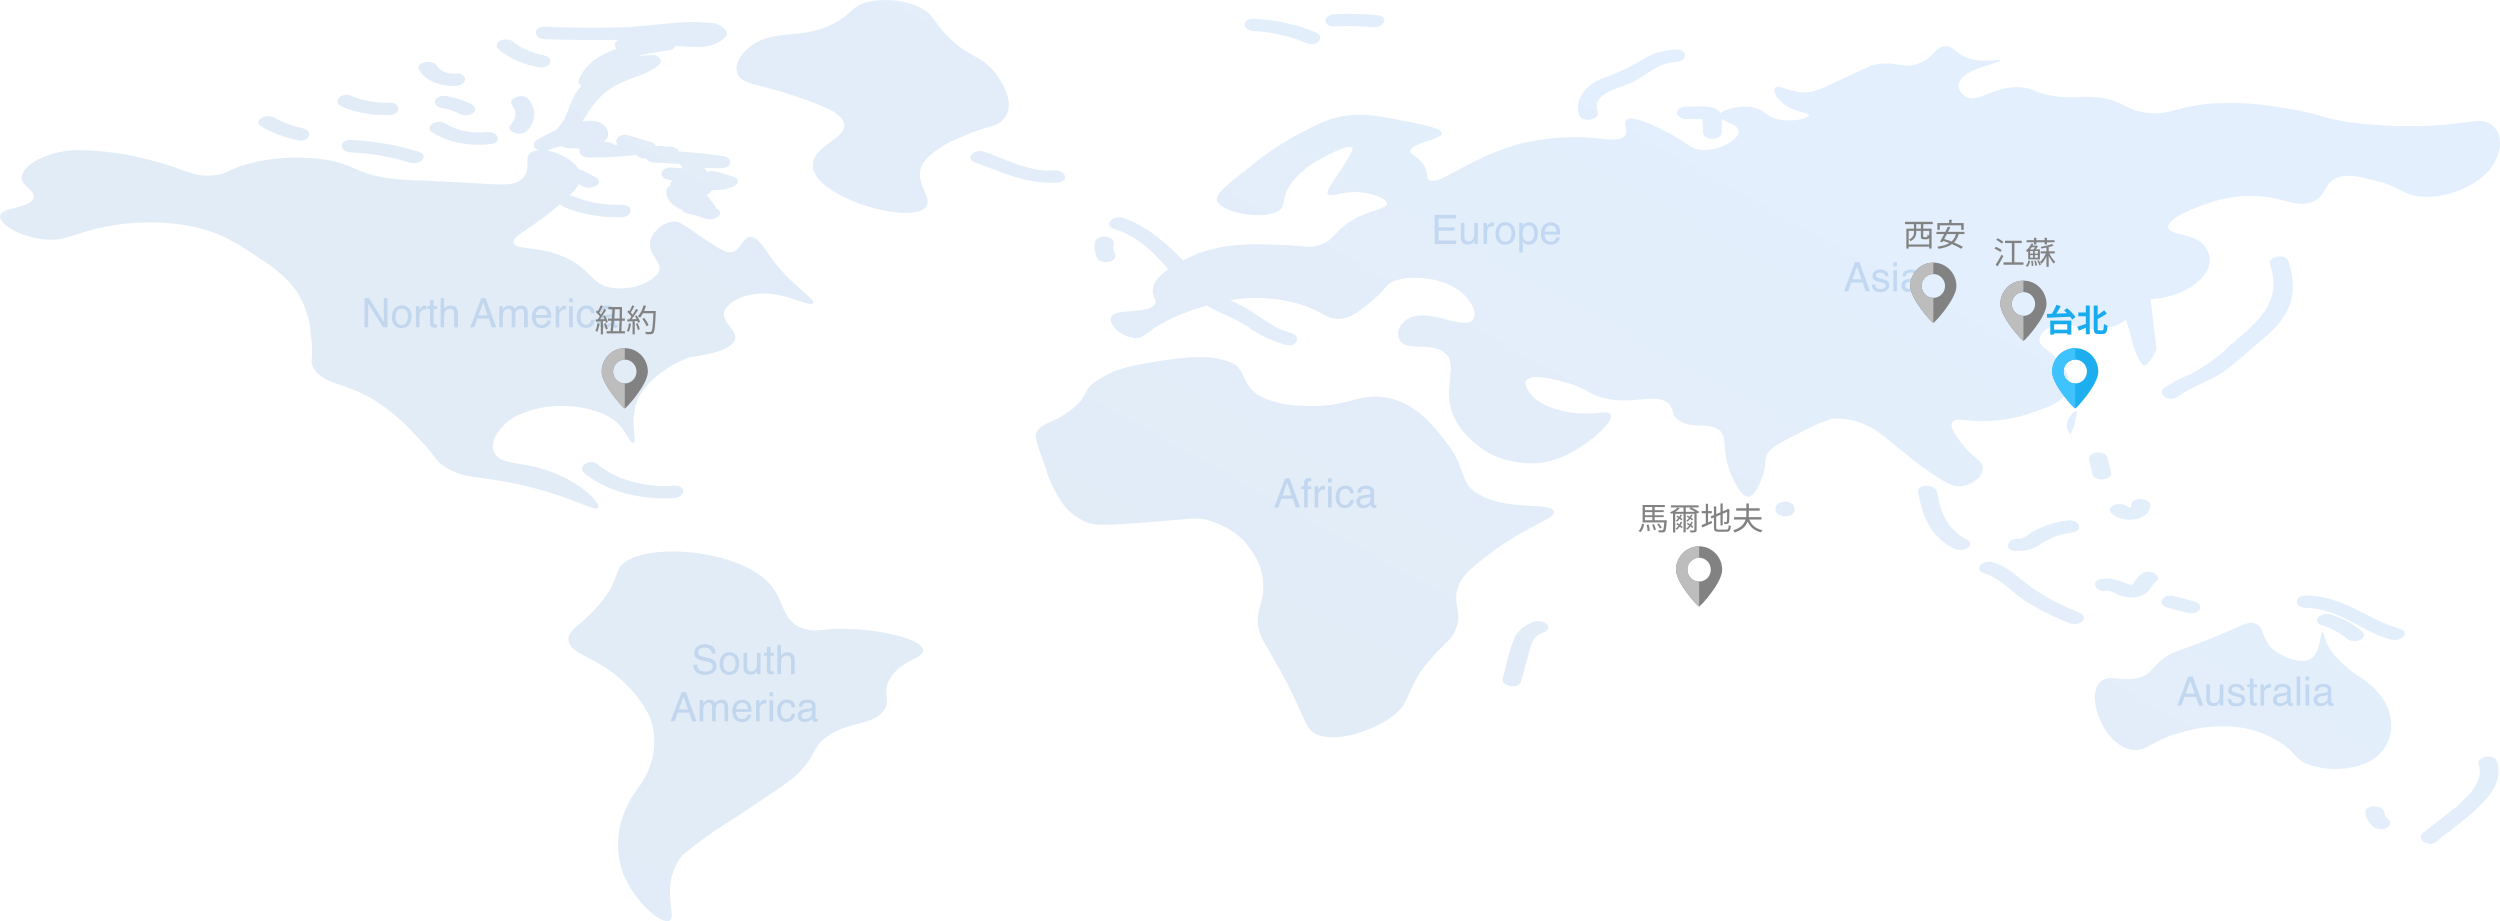 <svg width="1110" height="409" viewBox="0 0 1110 409" fill="none" xmlns="http://www.w3.org/2000/svg">
<path opacity="0.12" fill-rule="evenodd" clip-rule="evenodd" d="M518.696 119.529C515.124 122.04 511.909 125.258 511.775 129.047C511.72 130.591 512.199 131.633 512.594 132.493C513.059 133.504 513.408 134.264 512.642 135.295C511.007 137.494 506.598 137.822 502.384 138.137C498.511 138.425 494.803 138.702 493.562 140.407C491.342 143.458 497.856 149.956 503.969 150.063C506.374 150.105 507.709 149.14 510.05 147.448C511.931 146.09 514.46 144.262 518.713 142.111C523.266 139.841 528.215 137.934 533.456 136.431C534.23 136.164 535.014 135.909 535.805 135.666C538.352 137.203 541.178 138.5 544.02 139.804C547.47 141.387 550.944 142.981 553.975 145.03C558.618 148.52 564.39 151.286 570.871 153.125C575.855 154.478 578.028 149.156 573.102 147.819C567.374 146.263 563.412 143.523 559.418 140.76L559.418 140.76C556.88 139.004 554.329 137.239 551.303 135.764C549.612 134.956 547.975 134.106 546.395 133.214C548.416 132.888 550.465 132.634 552.535 132.454C560.508 131.911 568.561 132.693 575.951 134.727C581.282 136.224 584.419 137.915 586.883 139.244C589.717 140.773 591.661 141.821 595.03 141.543C600.227 141.114 603.989 137.925 609.772 133.023L609.773 133.022C612.582 130.642 613.873 129.095 614.819 127.961C615.897 126.669 616.528 125.913 618.446 125.07C625.71 121.879 638.44 123.157 646.197 127.911C653.516 132.396 656.975 140.323 653.135 142.679C650.875 144.066 646.868 143.039 642.349 141.881C637.023 140.516 630.984 138.968 626.251 140.975C623.755 142.179 621.964 143.906 621.175 145.87C620.386 147.833 620.647 149.914 621.914 151.767C623.737 153.676 626.878 153.777 630.34 153.889C633.596 153.994 637.134 154.108 640.127 155.743C644.864 158.331 644.399 162.636 643.806 168.108C643.29 172.877 642.678 178.533 645.33 184.711C648.075 190.755 653.153 196.232 660.074 200.616C665.318 203.735 672.073 205.545 679.153 205.728C691.529 205.817 699.644 200.02 705.17 196.071C710.647 192.159 717.283 185.648 714.71 183.575C713.91 182.932 712.642 183.054 710.496 183.262C708.776 183.429 706.493 183.65 703.436 183.575C696.054 183.533 688.954 181.714 683.489 178.463C679.037 175.415 675.686 170.202 678.285 168.239C681.374 165.906 691.906 168.889 695.629 169.943L695.63 169.943C700.964 171.454 703.251 172.772 705.28 173.942C707.096 174.989 708.706 175.918 712.108 176.759C718.466 178.332 723.833 177.809 728.392 177.365C732.968 176.919 736.729 176.553 739.86 178.463C741.895 179.705 742.254 181.049 742.625 182.438C743.022 183.925 743.433 185.464 745.931 186.983C748.828 188.746 751.805 188.823 754.714 188.899C757.375 188.968 759.978 189.035 762.408 190.391C765.362 192.039 765.502 194.162 765.729 197.617C765.899 200.208 766.118 203.548 767.612 208C767.792 208.539 771.935 220.649 776.284 220.496C779.116 220.396 781.187 215.012 782.354 211.977L782.355 211.976C783.619 208.689 783.694 206.86 783.753 205.398C783.811 203.98 783.855 202.907 784.956 201.184C786.779 198.33 791.664 195.873 801.434 190.96C810.515 186.393 813.125 185.952 815.31 185.847C820.007 185.824 824.582 186.823 828.318 188.687C832.396 190.372 834.287 191.91 841.925 198.124L842.195 198.344C850.36 204.986 852.568 206.763 856.07 209.136C863.136 213.924 866.753 216.311 870.814 215.952C873.494 215.47 875.867 214.437 877.584 213.005C879.302 211.574 880.272 209.819 880.353 208C880.409 205.993 879.072 204.832 876.964 203.002C875.295 201.552 873.141 199.682 870.814 196.639L870.811 196.637C868.381 193.459 864.868 188.866 867.345 186.983C868.484 186.117 870.279 186.29 873.176 186.57C874.872 186.734 876.945 186.934 879.486 186.983C887.69 187.036 895.77 185.664 902.902 183.007C909.395 180.749 915.248 178.714 917.645 174.487C920.944 168.671 915.72 162.2 914.176 160.287L914.176 160.287C912.355 158.032 910.459 156.567 908.903 155.365C906.797 153.738 905.317 152.594 905.503 150.631C905.777 149.065 906.743 147.585 908.284 146.374C909.825 145.163 911.873 144.273 914.176 143.815C916.858 143.373 918.744 143.953 920.969 144.637C923.191 145.321 925.753 146.109 929.786 146.087C933.825 146.169 937.791 145.37 941.06 143.815C942.328 143.146 943.195 142.438 943.838 141.708C944.737 144.222 945.384 146.705 946.008 149.098C947.22 153.743 948.343 158.049 951.043 161.585C953.437 164.759 957.5 155 957.5 155L954.842 132.846C955.02 132.834 955.203 132.822 955.389 132.809C957.042 132.699 959.031 132.567 961.874 131.886C966.065 130.9 969.87 129.32 973.019 127.258C976.167 125.196 978.581 122.703 980.086 119.959C980.989 118.087 981.301 116.115 981.003 114.162C980.705 112.208 979.803 110.316 978.352 108.598C975.591 105.855 971.645 104.863 968.4 104.048C965.534 103.328 963.215 102.745 962.741 101.214C961.465 97.084 975.477 92.027 978.351 90.99L978.352 90.99C983.891 88.787 990.115 87.428 996.564 87.014C1004.51 86.608 1009.97 88.01 1014.43 89.156C1018.8 90.277 1022.21 91.152 1026.05 89.854C1029.66 88.634 1030.95 86.409 1032.22 84.208C1033.58 81.86 1034.92 79.539 1039.06 78.494C1043.56 77.357 1048.17 78.536 1054.67 80.198L1054.67 80.198C1060.64 81.723 1063.6 83.248 1066.06 84.508C1068.18 85.598 1069.92 86.491 1072.88 87.014C1083.51 88.891 1097.31 83.787 1104.1 76.79C1111.22 69.447 1112.35 58.235 1104.97 54.637C1102.15 53.264 1099.39 53.632 1094.05 54.344C1090.61 54.803 1086.1 55.404 1079.82 55.774C1068.52 56.318 1057.15 55.936 1046 54.637C1037.96 53.655 1034.15 52.569 1030.11 51.416C1026.11 50.272 1021.87 49.062 1013.04 47.821C1002.34 45.822 991.135 45.243 980.086 46.117C973.603 46.792 969.504 47.894 966.114 48.805C961.811 49.962 958.649 50.812 953.202 50.093C948.561 49.481 946.063 48.232 943.475 46.938C940.61 45.505 937.635 44.017 931.521 43.277C927.69 42.814 925.251 42.961 922.813 43.109C920.036 43.277 917.263 43.444 912.441 42.709C907.658 41.98 905.351 41.048 903.416 40.266C901.521 39.5 899.984 38.879 896.831 38.733C890.793 38.455 886.196 40.262 882.383 41.761C878.907 43.127 876.084 44.237 873.415 43.277C871.884 42.487 870.739 41.421 870.122 40.209C869.506 38.998 869.445 37.695 869.946 36.461C871.416 32.269 879.33 29.901 884.234 28.434C886.662 27.708 888.352 27.202 888.159 26.805C888.021 26.523 887.083 26.606 885.627 26.735C883.163 26.954 879.215 27.304 875.15 26.237C871.698 25.331 869.901 23.86 868.413 22.641C867.004 21.488 865.872 20.561 863.876 20.557C861.456 20.552 860.145 21.907 858.551 23.555C856.86 25.302 854.852 27.378 850.867 28.509C847.621 29.431 845.356 29.074 842.814 28.675C840.355 28.288 837.638 27.861 833.522 28.509C831.377 28.847 830.619 29.199 823.426 32.539L823.426 32.54C821.513 33.428 819.146 34.527 816.177 35.893C806.729 40.241 805.112 40.886 802.301 41.005C798.24 41.178 795.023 40.112 792.63 39.32C790.692 38.678 789.294 38.215 788.426 38.733C786.756 39.729 788.5 43.485 791.894 46.117C794.721 48.309 798.077 49.246 800.389 49.892C802.093 50.367 803.23 50.685 803.169 51.23C803.017 52.582 795.587 54.44 789.293 52.934C786.559 52.279 785.228 51.275 783.927 50.293C782.65 49.33 781.403 48.388 778.886 47.821C773.269 46.557 766.049 48.221 763.892 50.249C763.619 49.784 763.257 49.341 762.81 48.929C760.266 47.01 755.47 47.168 751.438 47.3C750.426 47.333 749.463 47.365 748.595 47.362C747.508 47.386 746.477 47.687 745.721 48.2C744.965 48.714 744.543 49.4 744.543 50.113C744.543 50.827 744.965 51.513 745.721 52.026C746.477 52.539 747.508 52.84 748.595 52.865L753.795 52.883L754.2 52.885L754.661 52.886C755.043 52.886 755.425 52.887 755.807 52.889C755.825 53.294 755.899 53.752 755.963 54.145C756.016 54.474 756.062 54.758 756.062 54.93L756.068 58.952C756.106 59.666 756.564 60.341 757.347 60.837C758.129 61.333 759.175 61.61 760.263 61.61C761.351 61.61 762.397 61.333 763.179 60.837C763.962 60.341 764.42 59.666 764.458 58.952C764.457 58.301 764.458 57.649 764.459 56.997V56.981C764.46 55.688 764.462 54.395 764.449 53.102C764.459 53.043 764.468 52.984 764.476 52.925C765.142 53.336 766.016 53.722 766.932 54.127C769.175 55.119 771.665 56.22 771.948 58.046C772.537 61.851 763.28 67.165 755.47 66.566C752.458 66.334 750.953 65.322 748.253 63.508C746.223 62.144 743.519 60.326 738.992 58.046L738.992 58.045L738.991 58.045C734.861 55.964 725.779 51.388 722.515 52.934C721.218 53.547 721.479 54.825 721.771 56.257C722.095 57.843 722.457 59.617 720.78 60.886C718.791 62.391 715.415 62.058 710.393 61.563C707.695 61.298 704.522 60.985 700.834 60.886C691.33 60.804 681.896 61.963 673.082 64.294C665.277 66.686 657.987 69.742 651.401 73.382C649.276 74.451 647.376 75.463 645.678 76.367C640.366 79.195 637.023 80.976 634.923 80.198C633.841 79.797 633.744 78.959 633.604 77.744C633.445 76.366 633.23 74.503 631.454 72.246C630.221 70.677 628.946 69.824 627.967 69.169C626.928 68.474 626.222 68.001 626.251 67.134C626.317 65.124 630.233 63.832 633.888 62.627C637.129 61.557 640.165 60.556 640.127 59.182C640.068 57.05 632.652 55.523 625.384 54.069L625.381 54.069C612.769 51.546 606.462 50.285 598.499 51.23C590.322 52.2 585.242 54.906 575.084 60.318C567.724 64.392 561.039 68.961 555.137 73.95C544.428 82.3 539.1 86.532 540.394 89.286C542.917 94.653 560.352 97.61 567.278 93.83C569.464 92.637 569.715 91.258 570.076 89.272C570.429 87.335 570.886 84.819 573.349 81.334C576.425 77.155 580.866 73.471 586.358 70.542C590.181 68.349 598.258 64.311 600.234 65.43C601.001 65.864 600.741 67.017 595.898 74.518C594.876 76.099 593.965 77.477 593.171 78.678C589.86 83.683 588.583 85.614 589.827 86.446C590.632 86.985 591.939 86.691 593.843 86.262C596.016 85.773 598.967 85.109 602.835 85.31C609.123 85.636 615.849 88.143 615.844 90.422C615.842 91.604 614.027 92.215 611.086 93.206C609.169 93.852 606.772 94.659 604.087 95.891C597.868 98.743 595.271 101.5 593.077 103.829C590.905 106.135 589.129 108.022 584.623 109.166C582.193 109.784 581.022 109.663 578.226 109.376C575.617 109.108 571.593 108.694 563.809 108.598C556.536 108.184 549.209 108.568 542.128 109.734C536.12 110.902 530.522 112.832 525.651 115.414L525.649 115.415C525.534 115.476 525.416 115.539 525.295 115.603C518.097 108.349 509.541 100.34 498.786 96.82C493.968 95.243 489.714 99.988 494.551 101.571C505.735 105.232 512.378 112.314 518.696 119.529ZM955.408 330.52C952.383 332.172 950.33 333.292 947.131 332.961C933.374 331.54 924.614 305.992 934.122 301.721C936.009 300.874 938.121 301.086 940.535 301.329C943.414 301.619 946.725 301.952 950.6 300.585C953.563 299.54 954.674 298.27 956.128 296.609C957.234 295.346 958.538 293.856 961.007 292.065C963.644 290.153 965.314 289.562 969.338 288.138C971.794 287.269 975.125 286.091 980.086 284.113C985.219 282.067 988.874 280.45 991.599 279.244C996.843 276.925 998.643 276.128 1000.9 276.729C1003.41 277.397 1004.05 279.145 1004.86 281.354C1005.78 283.875 1006.91 286.995 1011.31 289.793C1014.2 291.638 1020.13 294.368 1024.32 293.201C1028.82 291.947 1029.75 286.625 1030.33 283.344C1030.61 281.787 1030.8 280.689 1031.25 280.705C1031.57 280.715 1031.73 281.264 1031.99 282.22C1032.39 283.633 1033.03 285.935 1034.83 288.707C1034.83 288.707 1035.48 289.71 1036.46 290.929C1040 294.906 1044.38 298.538 1049.47 301.721C1056.56 306.694 1060.85 313.108 1061.61 319.897C1061.78 321.694 1062.95 333.993 1049.47 339.209C1045.65 340.662 1041.31 341.427 1036.89 341.427C1032.47 341.427 1028.14 340.662 1024.32 339.209C1021.36 337.949 1020.16 336.616 1018.72 335.014C1017.24 333.362 1015.5 331.424 1011.31 328.985C1007.1 326.397 1002.06 324.456 996.564 323.305C988.211 321.912 979.396 322.31 971.414 324.441C963.125 326.309 958.693 328.727 955.408 330.52ZM350.832 15.244C344.759 15.813 339.175 16.335 333.99 19.989C328.998 23.507 325.169 29.367 327.919 33.621C329.538 36.125 332.697 36.931 338.315 38.364C341.697 39.227 345.97 40.317 351.335 42.141C364.122 46.491 373.474 49.672 374.75 54.637C375.617 58.011 372.301 60.433 368.694 63.067C364.915 65.826 360.817 68.818 360.874 73.382C360.974 81.297 373.488 86.967 377.352 88.718C387.646 93.382 404.654 96.778 410.307 92.694C412.973 90.769 411.829 88.108 410.448 84.894C408.837 81.146 406.903 76.645 410.307 71.678C414.223 67.178 419.914 63.45 426.785 60.886C432.044 58.437 435.621 57.423 438.309 56.661C441.258 55.826 443.138 55.293 444.997 53.501C452.78 46 442.675 33.317 441.528 31.917C438.369 28.06 435.55 26.497 432.37 24.734C429.115 22.929 425.481 20.914 420.714 16.013C418.096 13.321 416.557 11.218 415.285 9.482L415.285 9.482C413.214 6.653 411.855 4.797 407.705 2.949C404.576 1.539 401.007 0.603 397.256 0.21C393.506 -0.183 389.669 -0.023 386.024 0.677C381.495 1.673 379.736 3.256 377.529 5.243C375.868 6.737 373.953 8.46 370.414 10.333C363.346 14.073 356.848 14.681 350.832 15.244ZM12.474 83.386C10.941 81.956 9.345 80.467 9.641 78.494C10.48 72.908 20.528 67.433 33.056 66.649C44.674 66.63 56.178 68.147 66.879 71.11C72.882 72.586 76.933 74.069 80.234 75.277C85.095 77.056 88.327 78.238 93.764 77.926C97.821 77.693 99.718 76.822 102.241 75.664C104.421 74.663 107.067 73.448 111.976 72.246C122.812 69.626 134.609 69.229 145.798 71.11C151.201 72.139 154.237 73.45 157.322 74.781C160.866 76.312 164.476 77.87 171.816 79.062C177.533 79.782 183.338 80.162 189.16 80.198C197.095 80.575 203.392 80.945 208.443 81.242C223.469 82.126 227.474 82.361 230.788 80.198C234.122 78.021 234.143 75.044 234.161 72.446C234.178 70.033 234.192 67.947 236.859 67.134C237.575 66.915 238.333 66.774 239.119 66.703C238.642 66.524 238.22 66.284 237.879 65.994C237.267 65.474 236.958 64.827 237.007 64.171C237.056 63.514 237.46 62.891 238.146 62.412C239.733 61.324 242.896 59.505 246.645 57.798C250.011 54.849 251.371 51.28 252.738 47.691C254.003 44.371 255.274 41.035 258.145 38.157C257.804 37.942 257.517 37.69 257.3 37.408C256.849 36.823 256.73 36.152 256.964 35.514C259.689 28.634 265.886 24.454 273.893 21.648C273.642 21.444 273.435 21.216 273.281 20.971C272.967 20.474 272.879 19.928 273.029 19.399C273.178 18.87 273.558 18.381 274.122 17.991C274.296 17.887 274.474 17.785 274.657 17.684C263.734 17.948 252.838 17.756 241.922 17.374L241.922 17.374C236.542 17.185 236.526 11.682 241.922 11.871C253.541 12.337 265.189 12.421 276.822 12.123C280.623 12.006 285.386 11.523 290.28 11.026C297.636 10.28 305.29 9.504 310.428 9.896C311.873 10.006 313.045 10.057 314.028 10.1C317.933 10.27 318.863 10.31 322.204 13.429C322.584 13.849 322.785 14.329 322.785 14.818C322.785 15.306 322.584 15.786 322.204 16.206C317.073 22.034 308.579 21.159 300 20.248C299.726 21.205 298.794 22.057 297.13 22.306L296.729 22.366C292.538 22.995 288.247 23.639 284.208 24.556C283.951 24.68 283.695 24.805 283.44 24.931C285.369 24.688 287.328 24.526 289.306 24.446C293.13 24.194 294.546 27.561 292.272 29.143C289.403 31.268 285.907 32.99 281.996 34.205C269.111 38.854 265.168 43.359 259.602 52.263C259.258 52.812 258.93 53.346 258.611 53.866C263.622 53.041 267.986 53.758 269.658 57.759C270.568 59.935 269.817 61.606 268.137 62.852L270.43 63.233C271.297 63.406 272.056 63.758 272.596 64.235C272.61 64.248 272.624 64.261 272.638 64.274C272.65 64.284 272.661 64.295 272.673 64.306C273.168 64.273 273.662 64.237 274.156 64.197C272.399 62.264 275.006 59.016 278.772 60.048L279.068 60.129C280.47 60.513 281.505 60.796 282.334 61.096L288.462 62.941C289.24 63.099 289.933 63.4 290.458 63.808C290.848 64.112 291.134 64.466 291.298 64.846C292.247 64.599 293.558 64.663 295.231 65.04L295.231 65.041C295.48 65.046 295.725 65.066 295.965 65.1L297.5 65.114C298.406 65.133 299.279 65.343 299.99 65.712C300.702 66.081 301.213 66.59 301.45 67.164C301.465 67.199 301.478 67.235 301.491 67.27C308.144 67.728 314.758 68.413 321.308 69.323C322.262 69.515 323.082 69.924 323.62 70.475C324.158 71.027 324.38 71.686 324.246 72.335C324.112 72.984 323.631 73.581 322.889 74.019C322.146 74.457 321.191 74.708 320.193 74.727L312.63 74.545L313.947 76.198C313.991 76.25 314.034 76.302 314.074 76.356C315.261 75.941 316.74 75.831 318.138 76.239L325.432 78.367C329.532 79.563 327.192 83.157 323.518 83.439C323.339 83.555 323.145 83.661 322.936 83.756C322.261 84.061 321.467 84.231 320.648 84.247C319.075 84.372 317.498 84.473 315.918 84.548C315.854 84.614 315.787 84.679 315.715 84.741C315.573 85.198 315.257 85.626 314.796 85.983C314.466 86.238 314.071 86.451 313.631 86.613C315.395 88.507 316.894 90.509 318.106 92.592C322.15 94.202 318.023 98.516 313.323 97.157C311.75 96.703 310.414 96.216 309.274 95.705L308.963 95.627C308.872 95.618 308.781 95.609 308.691 95.599C307.11 95.426 305.608 95.025 304.292 94.426C303.548 94.121 302.971 93.672 302.637 93.145C298.446 91.347 295.712 88.635 295.805 84.667C295.821 84.068 296.129 83.487 296.683 83.01C296.949 82.78 297.266 82.58 297.621 82.416C297.476 81.658 297.774 80.83 298.442 80.184C297.824 80.056 297.213 79.909 296.61 79.745L296.608 79.745L296.609 79.745L296.608 79.744C295.57 79.531 294.7 79.061 294.179 78.434C293.659 77.808 293.53 77.073 293.819 76.385C294.108 75.697 294.793 75.11 295.729 74.747C296.666 74.383 297.78 74.273 298.839 74.438L298.842 74.438L303.256 74.649L301.953 73.013C301.896 72.947 301.844 72.88 301.796 72.812C298.656 72.583 295.507 72.409 292.351 72.288C291.808 72.297 291.263 72.278 290.722 72.231L290.716 72.231C289.629 72.206 288.599 71.905 287.843 71.392C287.466 71.136 287.172 70.837 286.972 70.513C286.654 70.493 286.342 70.449 286.042 70.383C285.203 70.348 284.396 70.151 283.724 69.816C283.178 69.543 282.744 69.19 282.453 68.788C275.486 69.62 268.412 70.006 261.329 69.939C260.332 69.919 259.377 69.668 258.635 69.23C257.893 68.792 257.412 68.195 257.279 67.546C257.199 67.163 257.244 66.776 257.406 66.41C257.341 66.371 257.278 66.331 257.217 66.29C257.016 66.154 256.836 66.006 256.682 65.847C255.223 65.918 253.809 65.907 252.543 65.824C251.635 65.797 250.761 65.59 250.038 65.229C249.877 65.148 249.725 65.061 249.583 64.968C249.438 64.922 249.296 64.872 249.159 64.816L245.578 65.865C244.847 66.16 244.066 66.45 243.23 66.733C243.115 66.774 242.998 66.812 242.878 66.846C248.589 67.707 254.659 71.278 256.96 75.198C257.712 75.263 258.471 75.468 259.176 75.851L264.569 78.782C268.732 81.045 262.764 84.917 258.637 82.674L257.007 81.787C256.158 83.373 254.754 85.009 252.927 86.784C253.504 86.823 254.108 86.958 254.719 87.211C261.033 89.88 268.468 91.179 275.97 90.924C281.378 90.772 281.349 96.275 275.97 96.427C266.977 96.694 258.077 95.135 250.484 91.963C249.57 91.583 249.009 91.088 248.734 90.555C247.726 91.418 246.655 92.317 245.533 93.261L245.531 93.262C241.152 96.942 237.248 99.566 234.244 101.585C229.807 104.566 227.333 106.229 228.186 108.03C228.902 109.541 231.339 109.841 234.966 110.288C238.426 110.713 242.968 111.272 248.133 113.142C255.348 115.755 258.76 119.108 261.677 121.975C264.624 124.872 267.066 127.273 272.416 127.911C276.414 128.304 280.5 127.856 284.084 126.631C287.669 125.406 290.568 123.467 292.362 121.094C293.602 118.733 292.306 116.752 290.891 114.588C289.378 112.273 287.728 109.749 288.893 106.326C290.203 102.481 294.747 98.439 299.3 98.374C301.5 98.343 302.822 99.253 307.91 102.753L307.912 102.755C309.138 103.598 310.582 104.591 312.309 105.758C320.683 111.415 322.512 112.227 324.45 112.006C326.94 111.723 328.199 109.9 329.366 108.21C330.416 106.689 331.392 105.276 333.123 105.19C335.756 105.06 337.897 108.113 340.561 111.911L340.562 111.911L340.562 111.912C341.224 112.856 341.919 113.847 342.662 114.846C347.694 121.615 353.141 126.377 356.808 129.583C360.017 132.389 361.863 134.003 360.874 134.727C359.992 135.373 357.79 134.622 354.693 133.567C349.589 131.829 342.054 129.262 333.99 130.751C331.289 131.18 328.782 132.021 326.672 133.205C324.562 134.39 322.909 135.884 321.849 137.567C320.555 140.369 322.333 142.706 324.045 144.958C325.609 147.014 327.119 148.998 326.185 151.199C325.142 153.657 320.932 156.667 306.238 158.583C295.858 162.582 287.896 168.8 283.69 176.191C280.699 182.21 281.256 188.386 281.614 192.354C281.843 194.881 281.99 196.513 281.088 196.639C280.359 196.741 279.78 195.741 278.889 194.203C277.415 191.656 275.088 187.637 269.814 184.711C263.805 181.7 256.412 180.117 248.848 180.22C241.284 180.323 233.998 182.107 228.186 185.279C221.177 189.587 216.149 197.495 220.381 202.319C222.432 204.658 225.706 205.185 230.274 205.921C233.937 206.512 238.432 207.236 243.796 209.136C258.539 214.355 267.44 224.055 265.478 225.608C264.674 226.243 262.296 225.318 258.026 223.657C252.183 221.384 242.797 217.733 229.053 214.816C222.659 213.458 217.903 212.808 214.032 212.279L214.032 212.279C207.632 211.404 203.655 210.86 198.7 208C195.437 206.117 194.362 204.736 192.383 202.197C190.756 200.11 188.52 197.24 183.957 192.663C179.357 187.513 173.824 182.745 167.479 178.463C160.876 174.295 155.456 172.428 151.049 170.91C146.06 169.192 142.369 167.92 139.728 164.263C138.212 162.165 138.291 161.01 138.449 158.704C138.589 156.655 138.792 153.696 137.993 148.359C137.58 141.933 135.528 135.597 131.922 129.615C127.936 124.042 122.341 119.027 115.445 114.846C106.353 108.688 98.631 103.457 85.959 100.646C73.239 98.105 59.652 98.105 46.932 100.646C41.165 101.743 37.246 103.038 33.956 104.125C29.231 105.686 25.8 106.819 20.048 106.326C8.908 105.372 -1.121 99.159 0.101 95.534C0.681 93.816 3.66 93.056 6.81 92.252C10.254 91.373 13.902 90.442 14.844 88.15C15.603 86.305 14.073 84.878 12.474 83.386ZM922 182.5C920.5 182.5 918.5 185.507 918 187C917.165 189.492 918.072 190.964 918.686 191.96C918.807 192.157 918.917 192.336 919 192.5C919.5 193.493 921 189 921.5 187C921.5 186.364 921.68 185.548 921.849 184.782C922.078 183.74 922.288 182.788 922 182.5ZM239.208 29.875C232.265 28.595 226.123 25.899 221.67 22.178C220.908 21.654 220.482 20.957 220.482 20.232C220.482 19.508 220.908 18.811 221.67 18.287C222.46 17.775 223.526 17.488 224.636 17.488C225.747 17.488 226.813 17.775 227.603 18.287C231.057 21.307 235.912 23.512 241.439 24.569C242.477 24.782 243.349 25.252 243.87 25.879C244.391 26.506 244.52 27.24 244.231 27.929C243.942 28.617 243.256 29.204 242.319 29.567C241.382 29.931 240.267 30.041 239.208 29.875ZM439.243 74.497C437.11 73.683 435.007 72.88 432.931 72.147C428.171 70.465 432.412 65.715 437.166 67.395C439.047 68.06 441.097 68.881 443.258 69.747L443.258 69.747C450.86 72.793 459.837 76.389 467.674 75.654C472.964 75.157 475.228 80.46 469.904 80.96C458.887 81.994 448.765 78.131 439.243 74.497ZM580.066 19.186C573.094 16.102 565.027 14.25 556.646 13.809C551.289 13.534 551.262 8.03 556.646 8.306C566.513 8.759 576.036 10.869 584.3 14.434C588.791 16.379 584.584 21.143 580.066 19.186ZM609.405 12.048C603.82 11.564 598.173 11.466 592.557 11.755C587.161 12.008 587.203 6.503 592.557 6.252C598.925 5.974 605.32 6.138 611.635 6.742C616.969 7.228 614.685 12.529 609.405 12.048ZM720.973 38.015C713.821 40.664 707.2 43.117 709.383 49.771C710.518 53.23 702.428 54.694 701.293 51.233C700.052 47.928 700.554 44.444 702.717 41.349C704.88 38.254 708.576 35.731 713.205 34.19C719.196 32.012 724.72 29.323 729.633 26.192C733.567 23.75 738.673 22.28 744.077 22.035C749.477 21.808 749.439 27.313 744.077 27.538C738.558 27.769 734.625 30.382 730.718 32.978C728.359 34.545 726.01 36.106 723.326 37.133C722.542 37.433 721.755 37.725 720.973 38.015ZM203.812 50.414C201.499 49.233 198.839 48.377 195.998 47.902C194.959 47.688 194.088 47.219 193.567 46.592C193.046 45.965 192.916 45.23 193.206 44.542C193.495 43.854 194.18 43.266 195.117 42.903C196.054 42.54 197.17 42.43 198.228 42.596C202.443 43.363 206.366 44.7 209.745 46.523C210.525 47.041 210.963 47.74 210.963 48.468C210.963 49.197 210.525 49.896 209.745 50.414C208.942 50.909 207.881 51.185 206.779 51.185C205.676 51.185 204.615 50.909 203.812 50.414ZM204.036 63.455C199.484 62.56 195.327 60.962 191.912 58.795C188.006 56.338 193.947 52.452 197.845 54.904C200.184 56.411 203.033 57.535 206.16 58.184C209.286 58.832 212.603 58.986 215.838 58.634C221.128 58.04 223.379 63.344 218.068 63.941C213.399 64.517 208.587 64.351 204.036 63.455ZM228.841 51.118C228.955 49.634 228.472 48.157 227.439 46.834C224.976 43.686 232.218 40.905 234.684 44.057C236.444 46.227 237.309 48.661 237.195 51.118C237.082 53.575 235.992 55.97 234.034 58.066C231.214 61.084 223.96 58.316 226.79 55.288C228.02 54.041 228.727 52.602 228.841 51.118ZM277.134 218.914C270.153 216.964 264.04 213.883 259.371 209.96C256.085 207.199 261.985 203.28 265.303 206.069C269.213 209.46 274.405 212.123 280.364 213.796C286.324 215.468 292.846 216.092 299.285 215.605C304.661 215.247 304.605 220.753 299.285 221.108C291.737 221.618 284.115 220.863 277.134 218.914ZM676.494 298.391C676.1 299.822 675.706 301.253 675.31 302.684C674.347 306.169 666.263 304.684 667.22 301.221C667.699 299.486 668.128 297.729 668.557 295.967L668.557 295.966L668.558 295.964L668.558 295.963C669.511 292.055 670.47 288.12 672.009 284.339C672.505 282.607 673.573 280.968 675.138 279.536C676.704 278.104 678.729 276.914 681.07 276.051C685.885 274.46 690.128 279.209 685.305 280.803C680.78 282.298 679.903 285.75 679.12 288.834C679.015 289.251 678.911 289.66 678.799 290.058C678.023 292.835 677.258 295.613 676.494 298.391ZM788.35 226.595V225.418C788.387 224.705 788.846 224.029 789.628 223.533C790.411 223.038 791.457 222.761 792.545 222.761C793.633 222.761 794.678 223.038 795.461 223.533C796.244 224.029 796.702 224.705 796.74 225.418V226.595C796.702 227.308 796.244 227.984 795.461 228.48C794.678 228.975 793.633 229.253 792.545 229.253C791.457 229.253 790.411 228.975 789.628 228.48C788.846 227.984 788.387 227.308 788.35 226.595ZM867.493 243.561C855.769 237.456 853.343 227.495 851.62 218.31C850.962 214.798 859.36 214.841 860.011 218.31C861.473 226.108 863.502 234.503 873.425 239.67C877.654 241.872 871.679 245.741 867.493 243.561ZM487.012 114.42C485.963 112.025 485.731 109.509 486.333 107.049C486.635 106.348 487.346 105.753 488.312 105.393C489.278 105.034 490.421 104.938 491.494 105.128C492.545 105.343 493.433 105.812 493.977 106.441C494.521 107.069 494.68 107.81 494.424 108.512C494.156 110.008 494.387 111.525 495.102 112.957C495.355 113.651 495.187 114.383 494.633 114.997C494.079 115.612 493.183 116.061 492.134 116.251C491.085 116.441 489.964 116.356 489.009 116.014C488.053 115.673 487.337 115.101 487.012 114.42ZM977.692 170.17C973.909 171.982 970.117 173.799 966.814 176.205C963.191 178.843 957.276 174.939 960.881 172.314C964.515 169.877 968.569 167.726 972.96 165.903C979.584 162.335 985.343 158.128 990.041 153.426C1004.38 141.501 1013.2 133.36 1007.87 117.289C1006.72 113.831 1014.81 112.367 1015.96 115.826C1020.07 128.206 1018.58 138.42 1006.75 148.741L1005.84 149.54L1005.14 150.153L1005.13 150.154L1005.13 150.154C1000.05 154.59 994.892 159.097 989.572 163.356C986.075 166.155 981.889 168.16 977.692 170.17ZM929.144 210.873L927.565 204.38C927.297 203.677 927.451 202.933 927.997 202.303C928.543 201.672 929.437 201.204 930.495 200.995C931.568 200.806 932.711 200.902 933.676 201.261C934.642 201.621 935.353 202.216 935.655 202.917L937.235 209.41C937.503 210.113 937.348 210.856 936.803 211.487C936.257 212.117 935.362 212.585 934.305 212.794C933.232 212.983 932.089 212.887 931.123 212.528C930.157 212.168 929.447 211.573 929.144 210.873ZM900.971 244.005C898.924 244.548 896.698 244.734 894.509 244.546C889.185 243.972 891.457 238.67 896.739 239.239C897.986 239.374 899.859 237.991 901.154 237.035L901.155 237.034C901.582 236.719 901.946 236.45 902.204 236.297C903.525 235.514 904.932 234.795 906.414 234.147C909.912 232.661 913.81 231.626 917.899 231.097C923.177 230.381 925.413 235.686 920.129 236.403C914.814 237.126 909.956 238.885 906.191 241.449C904.816 242.582 903.018 243.463 900.971 244.005ZM893.072 262.116C889.481 259.121 885.814 256.063 880.845 254.472C875.988 252.917 880.246 248.173 885.08 249.721C890.269 251.382 893.732 254.219 897.227 257.084L897.228 257.085C898.518 258.141 899.812 259.202 901.198 260.208C907.632 264.835 915.072 268.812 923.279 272.012C924.199 272.393 924.858 272.994 925.116 273.688C925.375 274.381 925.212 275.113 924.662 275.73C924.113 276.346 923.22 276.799 922.172 276.992C921.124 277.184 920.002 277.103 919.044 276.764C911.705 273.903 904.917 270.473 898.827 266.548C896.812 265.235 894.953 263.684 893.072 262.116ZM939.629 263.59C938.267 262.942 936.635 262.166 935.463 262.339C930.195 263.116 927.966 257.809 933.232 257.033C937.107 256.461 939.74 257.439 942.713 258.543C943.445 258.815 944.199 259.095 944.997 259.361C946.632 259.907 946.806 259.641 947.375 258.776L947.451 258.661C947.5 258.586 947.553 258.507 947.61 258.424C948.403 257.046 949.561 255.77 951.031 254.656C954.744 252.072 960.666 255.971 956.964 258.547C956.037 259.191 955.524 260.027 955.011 260.864C954.625 261.493 954.239 262.123 953.677 262.672C953.029 263.336 952.176 263.904 951.174 264.34C950.172 264.775 949.042 265.069 947.857 265.201C945.529 265.379 943.177 265.049 941.163 264.263C940.737 264.117 940.208 263.865 939.629 263.59ZM971.66 272.242L962.709 269.861C961.65 269.653 960.755 269.185 960.209 268.554C959.663 267.924 959.509 267.18 959.779 266.476C960.082 265.776 960.793 265.181 961.759 264.822C962.724 264.462 963.867 264.366 964.939 264.555L973.891 266.935C974.95 267.143 975.845 267.612 976.391 268.242C976.937 268.873 977.091 269.617 976.821 270.32C976.518 271.021 975.807 271.615 974.841 271.975C973.875 272.334 972.733 272.43 971.66 272.242ZM1046.91 277.561C1039.91 273.826 1032.91 270.097 1023.82 269.901C1018.43 269.785 1018.42 264.282 1023.82 264.398C1034.55 264.629 1042.15 268.526 1049.86 272.482C1054.76 274.994 1059.71 277.53 1065.53 279.168C1070.48 280.561 1066.21 285.3 1061.3 283.92C1056.1 282.459 1051.51 280.009 1046.91 277.561ZM132.216 62.275C126.259 60.982 120.765 58.91 116.066 56.182V56.182C112.001 53.838 117.958 49.961 121.998 52.291C125.626 54.383 129.86 55.974 134.446 56.969C139.552 58.083 137.35 63.396 132.216 62.275ZM181.732 72.165C173.596 69.598 164.793 68.063 155.787 67.641C150.425 67.384 150.4 61.88 155.787 62.138C166.266 62.627 176.507 64.417 185.967 67.413C190.838 68.947 186.577 73.69 181.732 72.165ZM172.831 51.097C165.376 51.335 157.999 50.011 151.768 47.317C147.269 45.378 151.477 40.614 156.002 42.565C160.958 44.751 166.868 45.815 172.831 45.594C178.237 45.428 178.207 50.932 172.831 51.097ZM192.295 36.337C189.322 35.01 187.111 33.068 186.016 30.822C184.294 27.451 192.4 26.018 194.107 29.359C194.711 30.447 195.866 31.367 197.379 31.964C198.893 32.561 200.673 32.799 202.422 32.638C207.807 32.321 207.756 37.827 202.422 38.141C198.834 38.298 195.268 37.663 192.295 36.337ZM1030.9 277.628C1035.13 278.958 1038.84 280.902 1041.76 283.313C1042.34 283.924 1043.26 284.366 1044.33 284.549C1045.4 284.733 1046.53 284.643 1047.5 284.3C1048.45 283.929 1049.15 283.325 1049.43 282.621C1049.71 281.916 1049.56 281.166 1049 280.535C1045.34 277.319 1040.59 274.699 1035.14 272.876C1030.32 271.3 1026.06 276.045 1030.9 277.628ZM937.436 227.779C938.512 228.911 940.105 229.79 941.989 230.293C943.872 230.796 945.949 230.896 947.924 230.578C949.984 230.18 951.777 229.335 953.011 228.182C954.244 227.029 954.846 225.636 954.717 224.23C954.408 220.709 946.016 220.686 946.327 224.23C946.381 224.84 945.604 225.879 944.681 225.002C941.634 222.106 934.359 224.855 937.436 227.779ZM1081.7 373.718C1083.77 371.982 1086.08 370.2 1088.45 368.367C1099.84 359.559 1112.74 349.576 1108.6 337.925C1107.38 334.477 1099.29 335.936 1100.51 339.388C1103.75 348.512 1091.88 357.494 1082.1 364.888L1082.1 364.89C1079.8 366.63 1077.61 368.282 1075.77 369.827C1072.48 372.585 1078.38 376.506 1081.7 373.718ZM1050.23 360.71C1050.38 363.151 1051.75 365.49 1054.12 367.373C1054.91 367.885 1055.98 368.172 1057.09 368.172C1058.2 368.172 1059.27 367.885 1060.06 367.373C1060.82 366.849 1061.25 366.152 1061.25 365.427C1061.25 364.703 1060.82 364.006 1060.06 363.482C1059.15 362.677 1058.65 361.709 1058.62 360.71C1058.36 357.185 1049.97 357.164 1050.23 360.71ZM278.658 248.801C275.262 250.738 274.611 252.601 273.627 255.418C272.611 258.327 271.24 262.253 266.124 268.326C262.771 272.306 259.735 274.923 257.372 276.96C253.95 279.91 251.941 281.642 252.426 284.535C252.966 287.752 256.084 289.386 260.742 291.828C264.044 293.56 268.122 295.698 272.605 299.094C280.019 304.909 285.515 311.669 288.748 318.947C292.448 329.673 290.306 340.911 282.694 350.71C274.389 362.267 272.257 375.32 276.641 387.769C281.271 399.513 292.485 409.85 296.82 408.945C298.687 408.555 298.399 406.263 297.962 402.776C297.264 397.21 296.184 388.602 302.873 379.828C310.269 373.698 318.364 367.947 327.088 362.622C330.257 360.496 333.047 358.633 335.514 356.986L335.519 356.983L335.519 356.983C350.413 347.04 353.539 344.953 357.356 340.123C359.598 337.284 360.7 335.243 361.616 333.547C362.957 331.062 363.899 329.318 367.445 326.888C372.166 323.652 376.736 322.469 380.82 321.411C385.092 320.305 388.832 319.336 391.66 316.3C394.16 313.615 393.938 311.469 393.693 309.103C393.444 306.701 393.172 304.071 395.696 300.418C398.447 296.434 402.347 294.382 405.357 292.799C408.112 291.349 410.121 290.292 409.821 288.506C408.983 283.525 391.359 279.802 377.535 279.242C371.958 279.016 368.478 279.364 365.77 279.636L365.769 279.636C362.617 279.952 360.509 280.163 357.356 279.242C350.885 277.35 349.204 273.375 347.226 268.699C345.631 264.928 343.843 260.701 339.195 256.742C325.09 244.729 291.818 241.296 278.658 248.801ZM516.32 160.038C496.674 162.974 493.263 165.126 487.448 168.794C487.139 168.989 486.824 169.187 486.5 169.391C483.68 171.157 482.963 172.575 482.097 174.291C481.198 176.068 480.139 178.165 476.411 181.302C472.556 184.546 469.272 186.019 466.609 187.213C463.772 188.487 461.638 189.444 460.268 191.89C459.432 193.383 459.364 194.565 464.303 207.772C465.626 212.788 467.885 217.677 471.03 222.331C473.206 226.147 477.07 229.45 482.128 231.816C486.15 233.34 490.027 233.482 513.069 231.595C515.749 231.376 518.045 231.182 520.028 231.014L520.036 231.013C530.337 230.142 532.209 229.983 535.602 230.713C543.986 233.056 550.713 237.389 554.435 242.845C558.596 248.013 560.788 253.765 560.825 259.61C561.095 263.729 560.393 266.055 559.683 268.41C559.144 270.195 558.601 271.997 558.471 274.609C558.199 280.082 560.034 283.211 564.067 290.087L564.067 290.088C565.26 292.121 566.645 294.483 568.224 297.33C572.916 305.786 575.566 311.75 577.457 316.008C580.576 323.029 581.634 325.409 586.385 326.667C596.401 329.319 610.245 323.655 617.326 318.726C622.594 315.059 623.951 311.914 625.731 307.787C627.495 303.697 629.676 298.641 636.495 291.153C638.324 289.145 639.813 287.702 641.056 286.497C643.497 284.13 644.99 282.682 646.249 279.683C648.006 275.492 647.508 272.557 647.009 269.622C646.567 267.018 646.125 264.414 647.258 260.933C649.09 255.3 653.58 251.878 662.056 245.419C669.92 239.425 677.088 235.689 682.19 233.031C687.507 230.26 690.579 228.659 689.857 226.89C689.124 225.092 685.189 224.884 679.914 224.605C673.07 224.244 663.97 223.764 656.674 219.537C651.638 216.619 650.641 213.758 649.245 209.746C648.039 206.283 646.535 201.962 641.877 196.008C636.012 188.512 627.82 178.041 614.075 176.302C608.544 175.603 604.576 176.628 600.005 177.809C594.847 179.142 588.921 180.672 579.118 180.148C572.373 180.2 565.775 178.855 560.265 176.302C555.099 173.562 553.598 170.292 552.253 167.364C550.984 164.6 549.854 162.14 545.915 160.715C540.564 158.778 534.73 157.287 516.32 160.038Z" fill="url(#paint0_linear_585_8974)"/>
<path opacity="0.16" d="M573.479 220.01L571.52 214.306L569.437 220.01H573.479ZM570.605 212.39H572.583L577.268 225.301H575.352L574.042 221.434H568.936L567.538 225.301H565.745L570.605 212.39ZM579.043 214.456C579.066 213.799 579.181 213.319 579.386 213.014C579.755 212.475 580.467 212.206 581.521 212.206C581.621 212.206 581.724 212.208 581.829 212.214C581.935 212.22 582.055 212.229 582.189 212.241V213.682C582.025 213.67 581.905 213.665 581.829 213.665C581.759 213.659 581.691 213.656 581.627 213.656C581.146 213.656 580.859 213.782 580.766 214.034C580.672 214.28 580.625 214.913 580.625 215.932H582.189V217.18H580.607V225.301H579.043V217.18H577.733V215.932H579.043V214.456ZM583.701 215.888H585.204V217.514C585.327 217.198 585.629 216.814 586.109 216.363C586.59 215.906 587.144 215.677 587.771 215.677C587.8 215.677 587.85 215.68 587.92 215.686C587.99 215.692 588.11 215.704 588.28 215.721V217.391C588.187 217.374 588.099 217.362 588.017 217.356C587.94 217.35 587.855 217.347 587.762 217.347C586.965 217.347 586.353 217.605 585.925 218.121C585.497 218.63 585.283 219.219 585.283 219.887V225.301H583.701V215.888ZM589.651 215.932H591.26V225.301H589.651V215.932ZM589.651 212.39H591.26V214.183H589.651V212.39ZM597.289 215.616C598.35 215.616 599.211 215.874 599.873 216.389C600.541 216.905 600.942 217.792 601.077 219.052H599.539C599.445 218.472 599.231 217.992 598.897 217.611C598.563 217.224 598.027 217.031 597.289 217.031C596.281 217.031 595.561 217.523 595.127 218.507C594.846 219.146 594.705 219.934 594.705 220.872C594.705 221.815 594.904 222.609 595.303 223.253C595.701 223.898 596.328 224.22 597.184 224.22C597.84 224.22 598.358 224.021 598.739 223.623C599.126 223.218 599.393 222.667 599.539 221.97H601.077C600.901 223.218 600.462 224.132 599.759 224.712C599.056 225.287 598.156 225.574 597.061 225.574C595.83 225.574 594.849 225.125 594.116 224.229C593.384 223.327 593.018 222.202 593.018 220.854C593.018 219.202 593.419 217.916 594.222 216.996C595.024 216.076 596.047 215.616 597.289 215.616ZM603.872 222.796C603.872 223.253 604.039 223.614 604.373 223.877C604.707 224.141 605.103 224.273 605.56 224.273C606.116 224.273 606.655 224.144 607.177 223.886C608.056 223.458 608.495 222.758 608.495 221.786V220.511C608.302 220.634 608.053 220.737 607.748 220.819C607.443 220.901 607.145 220.959 606.852 220.995L605.894 221.118C605.319 221.194 604.889 221.314 604.602 221.478C604.115 221.753 603.872 222.193 603.872 222.796ZM607.704 219.597C608.067 219.55 608.311 219.398 608.434 219.14C608.504 219 608.539 218.797 608.539 218.534C608.539 217.995 608.346 217.605 607.959 217.365C607.578 217.119 607.03 216.996 606.315 216.996C605.489 216.996 604.903 217.218 604.558 217.664C604.364 217.91 604.238 218.276 604.18 218.762H602.703C602.732 217.602 603.107 216.796 603.828 216.345C604.555 215.888 605.396 215.66 606.351 215.66C607.458 215.66 608.357 215.871 609.049 216.292C609.734 216.714 610.077 217.371 610.077 218.261V223.684C610.077 223.848 610.109 223.98 610.174 224.08C610.244 224.179 610.388 224.229 610.604 224.229C610.675 224.229 610.754 224.226 610.842 224.22C610.93 224.208 611.023 224.194 611.123 224.176V225.345C610.877 225.416 610.689 225.459 610.561 225.477C610.432 225.495 610.256 225.503 610.033 225.503C609.488 225.503 609.093 225.31 608.847 224.923C608.718 224.718 608.627 224.428 608.574 224.053C608.252 224.475 607.789 224.841 607.186 225.152C606.582 225.462 605.917 225.618 605.19 225.618C604.317 225.618 603.603 225.354 603.046 224.827C602.495 224.293 602.22 223.628 602.22 222.832C602.22 221.958 602.492 221.282 603.037 220.801C603.582 220.321 604.297 220.025 605.182 219.914L607.704 219.597Z" fill="#1363BF"/>
<path opacity="0.16" d="M161.812 132.411H163.878L170.399 142.87V132.411H172.061V145.322H170.101L163.482 134.872V145.322H161.812V132.411ZM178.345 144.303C179.394 144.303 180.111 143.907 180.498 143.116C180.891 142.319 181.087 141.435 181.087 140.462C181.087 139.583 180.946 138.868 180.665 138.317C180.22 137.45 179.452 137.017 178.362 137.017C177.396 137.017 176.692 137.386 176.253 138.124C175.813 138.862 175.594 139.753 175.594 140.796C175.594 141.798 175.813 142.633 176.253 143.301C176.692 143.969 177.39 144.303 178.345 144.303ZM178.406 135.637C179.619 135.637 180.645 136.041 181.482 136.85C182.32 137.658 182.739 138.848 182.739 140.418C182.739 141.936 182.37 143.189 181.632 144.18C180.894 145.17 179.748 145.665 178.195 145.665C176.9 145.665 175.872 145.229 175.11 144.355C174.349 143.477 173.968 142.299 173.968 140.822C173.968 139.24 174.369 137.98 175.172 137.043C175.975 136.105 177.053 135.637 178.406 135.637ZM184.673 135.909H186.176V137.535C186.299 137.219 186.601 136.835 187.081 136.384C187.562 135.927 188.115 135.698 188.742 135.698C188.771 135.698 188.821 135.701 188.892 135.707C188.962 135.713 189.082 135.725 189.252 135.742V137.412C189.158 137.395 189.07 137.383 188.988 137.377C188.912 137.371 188.827 137.368 188.733 137.368C187.937 137.368 187.324 137.626 186.896 138.142C186.469 138.651 186.255 139.24 186.255 139.908V145.322H184.673V135.909ZM190.939 133.281H192.539V135.909H194.042V137.201H192.539V143.345C192.539 143.673 192.65 143.893 192.873 144.004C192.996 144.068 193.201 144.101 193.488 144.101C193.564 144.101 193.646 144.101 193.734 144.101C193.822 144.095 193.925 144.086 194.042 144.074V145.322C193.86 145.375 193.67 145.413 193.471 145.437C193.277 145.46 193.066 145.472 192.838 145.472C192.1 145.472 191.599 145.284 191.335 144.909C191.071 144.528 190.939 144.036 190.939 143.433V137.201H189.665V135.909H190.939V133.281ZM195.633 132.367H197.215V137.184C197.59 136.709 197.927 136.375 198.226 136.182C198.735 135.848 199.371 135.681 200.133 135.681C201.498 135.681 202.424 136.158 202.91 137.113C203.174 137.635 203.306 138.358 203.306 139.284V145.322H201.68V139.39C201.68 138.698 201.592 138.191 201.416 137.869C201.129 137.354 200.59 137.096 199.799 137.096C199.143 137.096 198.548 137.321 198.015 137.772C197.481 138.224 197.215 139.076 197.215 140.33V145.322H195.633V132.367ZM216.516 140.031L214.556 134.327L212.473 140.031H216.516ZM213.642 132.411H215.619L220.304 145.322H218.388L217.078 141.455H211.972L210.574 145.322H208.781L213.642 132.411ZM221.684 135.909H223.248V137.245C223.623 136.782 223.963 136.445 224.268 136.234C224.789 135.877 225.381 135.698 226.043 135.698C226.793 135.698 227.396 135.883 227.854 136.252C228.111 136.463 228.346 136.773 228.557 137.184C228.908 136.68 229.321 136.308 229.796 136.067C230.271 135.821 230.804 135.698 231.396 135.698C232.661 135.698 233.522 136.155 233.979 137.069C234.226 137.562 234.349 138.224 234.349 139.056V145.322H232.705V138.783C232.705 138.156 232.547 137.726 232.23 137.491C231.92 137.257 231.539 137.14 231.088 137.14C230.467 137.14 229.931 137.348 229.479 137.764C229.034 138.18 228.812 138.874 228.812 139.847V145.322H227.203V139.179C227.203 138.54 227.127 138.074 226.975 137.781C226.734 137.342 226.286 137.122 225.63 137.122C225.032 137.122 224.487 137.354 223.995 137.816C223.509 138.279 223.266 139.117 223.266 140.33V145.322H221.684V135.909ZM240.598 135.698C241.266 135.698 241.913 135.856 242.54 136.173C243.167 136.483 243.645 136.888 243.973 137.386C244.289 137.86 244.5 138.414 244.605 139.047C244.699 139.48 244.746 140.172 244.746 141.121H237.847C237.876 142.076 238.102 142.844 238.523 143.424C238.945 143.998 239.599 144.285 240.483 144.285C241.31 144.285 241.969 144.013 242.461 143.468C242.742 143.151 242.941 142.785 243.059 142.369H244.614C244.573 142.715 244.436 143.102 244.201 143.529C243.973 143.951 243.715 144.297 243.428 144.566C242.947 145.035 242.353 145.352 241.644 145.516C241.263 145.609 240.832 145.656 240.352 145.656C239.18 145.656 238.187 145.231 237.372 144.382C236.558 143.526 236.15 142.331 236.15 140.796C236.15 139.284 236.561 138.057 237.381 137.113C238.201 136.17 239.273 135.698 240.598 135.698ZM243.12 139.864C243.056 139.179 242.906 138.631 242.672 138.221C242.238 137.459 241.515 137.078 240.501 137.078C239.774 137.078 239.165 137.342 238.673 137.869C238.181 138.391 237.92 139.056 237.891 139.864H243.12ZM246.741 135.909H248.244V137.535C248.367 137.219 248.669 136.835 249.149 136.384C249.63 135.927 250.184 135.698 250.811 135.698C250.84 135.698 250.89 135.701 250.96 135.707C251.03 135.713 251.15 135.725 251.32 135.742V137.412C251.227 137.395 251.139 137.383 251.057 137.377C250.98 137.371 250.896 137.368 250.802 137.368C250.005 137.368 249.393 137.626 248.965 138.142C248.537 138.651 248.323 139.24 248.323 139.908V145.322H246.741V135.909ZM252.691 135.953H254.3V145.322H252.691V135.953ZM252.691 132.411H254.3V134.204H252.691V132.411ZM260.329 135.637C261.39 135.637 262.251 135.895 262.913 136.41C263.581 136.926 263.982 137.813 264.117 139.073H262.579C262.485 138.493 262.271 138.013 261.938 137.632C261.604 137.245 261.067 137.052 260.329 137.052C259.321 137.052 258.601 137.544 258.167 138.528C257.886 139.167 257.745 139.955 257.745 140.893C257.745 141.836 257.944 142.63 258.343 143.274C258.741 143.919 259.368 144.241 260.224 144.241C260.88 144.241 261.398 144.042 261.779 143.644C262.166 143.239 262.433 142.688 262.579 141.991H264.117C263.941 143.239 263.502 144.153 262.799 144.733C262.096 145.308 261.196 145.595 260.101 145.595C258.87 145.595 257.889 145.146 257.156 144.25C256.424 143.348 256.058 142.223 256.058 140.875C256.058 139.223 256.459 137.937 257.262 137.017C258.064 136.097 259.087 135.637 260.329 135.637ZM266.912 142.817C266.912 143.274 267.079 143.635 267.413 143.898C267.747 144.162 268.143 144.294 268.6 144.294C269.156 144.294 269.695 144.165 270.217 143.907C271.096 143.479 271.535 142.779 271.535 141.807V140.532C271.342 140.655 271.093 140.758 270.788 140.84C270.483 140.922 270.185 140.98 269.892 141.016L268.934 141.139C268.359 141.215 267.929 141.335 267.642 141.499C267.155 141.774 266.912 142.214 266.912 142.817ZM270.744 139.618C271.107 139.571 271.351 139.419 271.474 139.161C271.544 139.021 271.579 138.818 271.579 138.555C271.579 138.016 271.386 137.626 270.999 137.386C270.618 137.14 270.07 137.017 269.355 137.017C268.529 137.017 267.943 137.239 267.598 137.685C267.404 137.931 267.278 138.297 267.22 138.783H265.743C265.772 137.623 266.147 136.817 266.868 136.366C267.595 135.909 268.436 135.681 269.391 135.681C270.498 135.681 271.397 135.892 272.089 136.313C272.774 136.735 273.117 137.392 273.117 138.282V143.705C273.117 143.869 273.149 144.001 273.214 144.101C273.284 144.2 273.428 144.25 273.645 144.25C273.715 144.25 273.794 144.247 273.882 144.241C273.97 144.229 274.063 144.215 274.163 144.197V145.366C273.917 145.437 273.729 145.48 273.601 145.498C273.472 145.516 273.296 145.524 273.073 145.524C272.528 145.524 272.133 145.331 271.887 144.944C271.758 144.739 271.667 144.449 271.614 144.074C271.292 144.496 270.829 144.862 270.226 145.173C269.622 145.483 268.957 145.639 268.23 145.639C267.357 145.639 266.643 145.375 266.086 144.848C265.535 144.314 265.26 143.649 265.26 142.853C265.26 141.979 265.532 141.303 266.077 140.822C266.622 140.342 267.337 140.046 268.222 139.935L270.744 139.618Z" fill="#1363BF"/>
<path opacity="0.16" d="M309.477 295.115C309.518 295.848 309.69 296.442 309.995 296.899C310.575 297.755 311.598 298.183 313.062 298.183C313.719 298.183 314.316 298.089 314.855 297.901C315.898 297.538 316.42 296.888 316.42 295.95C316.42 295.247 316.2 294.746 315.761 294.447C315.315 294.154 314.618 293.899 313.669 293.683L311.92 293.287C310.777 293.029 309.969 292.745 309.494 292.435C308.674 291.896 308.264 291.09 308.264 290.018C308.264 288.857 308.665 287.905 309.468 287.161C310.271 286.417 311.407 286.045 312.878 286.045C314.231 286.045 315.38 286.373 316.323 287.029C317.272 287.68 317.747 288.723 317.747 290.158H316.104C316.016 289.467 315.828 288.937 315.541 288.567C315.008 287.894 314.103 287.557 312.825 287.557C311.794 287.557 311.053 287.773 310.602 288.207C310.15 288.641 309.925 289.145 309.925 289.719C309.925 290.352 310.188 290.814 310.716 291.107C311.062 291.295 311.844 291.529 313.062 291.811L314.873 292.224C315.746 292.423 316.42 292.695 316.895 293.041C317.715 293.645 318.125 294.521 318.125 295.669C318.125 297.099 317.604 298.121 316.561 298.736C315.523 299.352 314.316 299.659 312.939 299.659C311.334 299.659 310.077 299.249 309.169 298.429C308.261 297.614 307.815 296.51 307.833 295.115H309.477ZM323.864 298.262C324.913 298.262 325.631 297.866 326.018 297.075C326.41 296.278 326.606 295.394 326.606 294.421C326.606 293.542 326.466 292.827 326.185 292.276C325.739 291.409 324.972 290.976 323.882 290.976C322.915 290.976 322.212 291.345 321.772 292.083C321.333 292.821 321.113 293.712 321.113 294.755C321.113 295.757 321.333 296.592 321.772 297.26C322.212 297.928 322.909 298.262 323.864 298.262ZM323.926 289.596C325.139 289.596 326.164 290 327.002 290.809C327.84 291.617 328.259 292.807 328.259 294.377C328.259 295.895 327.89 297.148 327.151 298.139C326.413 299.129 325.268 299.624 323.715 299.624C322.42 299.624 321.392 299.188 320.63 298.314C319.868 297.436 319.487 296.258 319.487 294.781C319.487 293.199 319.889 291.939 320.691 291.002C321.494 290.064 322.572 289.596 323.926 289.596ZM331.73 289.868V296.117C331.73 296.598 331.807 296.99 331.959 297.295C332.24 297.857 332.765 298.139 333.532 298.139C334.634 298.139 335.384 297.646 335.782 296.662C335.999 296.135 336.107 295.411 336.107 294.491V289.868H337.689V299.281H336.195L336.213 297.893C336.008 298.25 335.753 298.552 335.448 298.798C334.845 299.29 334.112 299.536 333.251 299.536C331.909 299.536 330.995 299.088 330.509 298.191C330.245 297.711 330.113 297.069 330.113 296.267V289.868H331.73ZM340.484 287.24H342.084V289.868H343.587V291.16H342.084V297.304C342.084 297.632 342.195 297.852 342.418 297.963C342.541 298.027 342.746 298.06 343.033 298.06C343.109 298.06 343.191 298.06 343.279 298.06C343.367 298.054 343.47 298.045 343.587 298.033V299.281C343.405 299.334 343.215 299.372 343.016 299.396C342.822 299.419 342.611 299.431 342.383 299.431C341.645 299.431 341.144 299.243 340.88 298.868C340.616 298.487 340.484 297.995 340.484 297.392V291.16H339.21V289.868H340.484V287.24ZM345.178 286.326H346.76V291.143C347.135 290.668 347.472 290.334 347.771 290.141C348.28 289.807 348.916 289.64 349.678 289.64C351.043 289.64 351.969 290.117 352.455 291.072C352.719 291.594 352.851 292.317 352.851 293.243V299.281H351.225V293.349C351.225 292.657 351.137 292.15 350.961 291.828C350.674 291.312 350.135 291.055 349.344 291.055C348.688 291.055 348.093 291.28 347.56 291.731C347.026 292.183 346.76 293.035 346.76 294.289V299.281H345.178V286.326ZM305.478 314.99L303.518 309.286L301.435 314.99H305.478ZM302.604 307.37H304.581L309.266 320.281H307.35L306.04 316.414H300.934L299.536 320.281H297.743L302.604 307.37ZM310.646 310.868H312.21V312.204C312.585 311.741 312.925 311.404 313.229 311.193C313.751 310.836 314.343 310.657 315.005 310.657C315.755 310.657 316.358 310.842 316.815 311.211C317.073 311.422 317.308 311.732 317.519 312.143C317.87 311.639 318.283 311.267 318.758 311.026C319.232 310.78 319.766 310.657 320.357 310.657C321.623 310.657 322.484 311.114 322.941 312.028C323.188 312.521 323.311 313.183 323.311 314.015V320.281H321.667V313.742C321.667 313.115 321.509 312.685 321.192 312.45C320.882 312.216 320.501 312.099 320.05 312.099C319.429 312.099 318.893 312.307 318.441 312.723C317.996 313.139 317.773 313.833 317.773 314.806V320.281H316.165V314.138C316.165 313.499 316.089 313.033 315.937 312.74C315.696 312.301 315.248 312.081 314.592 312.081C313.994 312.081 313.449 312.312 312.957 312.775C312.471 313.238 312.228 314.076 312.228 315.289V320.281H310.646V310.868ZM329.56 310.657C330.228 310.657 330.875 310.815 331.502 311.132C332.129 311.442 332.606 311.847 332.935 312.345C333.251 312.819 333.462 313.373 333.567 314.006C333.661 314.439 333.708 315.131 333.708 316.08H326.809C326.838 317.035 327.063 317.803 327.485 318.383C327.907 318.957 328.561 319.244 329.445 319.244C330.271 319.244 330.931 318.972 331.423 318.427C331.704 318.11 331.903 317.744 332.021 317.328H333.576C333.535 317.674 333.397 318.061 333.163 318.488C332.935 318.91 332.677 319.256 332.39 319.525C331.909 319.994 331.314 320.311 330.605 320.475C330.225 320.568 329.794 320.615 329.313 320.615C328.142 320.615 327.148 320.19 326.334 319.341C325.52 318.485 325.112 317.29 325.112 315.755C325.112 314.243 325.522 313.016 326.343 312.072C327.163 311.129 328.235 310.657 329.56 310.657ZM332.082 314.823C332.018 314.138 331.868 313.59 331.634 313.18C331.2 312.418 330.477 312.037 329.463 312.037C328.736 312.037 328.127 312.301 327.635 312.828C327.143 313.35 326.882 314.015 326.853 314.823H332.082ZM335.703 310.868H337.206V312.494C337.329 312.178 337.631 311.794 338.111 311.343C338.592 310.886 339.146 310.657 339.772 310.657C339.802 310.657 339.852 310.66 339.922 310.666C339.992 310.672 340.112 310.684 340.282 310.701V312.371C340.188 312.354 340.101 312.342 340.019 312.336C339.942 312.33 339.857 312.327 339.764 312.327C338.967 312.327 338.354 312.585 337.927 313.101C337.499 313.61 337.285 314.199 337.285 314.867V320.281H335.703V310.868ZM341.653 310.912H343.262V320.281H341.653V310.912ZM341.653 307.37H343.262V309.163H341.653V307.37ZM349.291 310.596C350.352 310.596 351.213 310.854 351.875 311.369C352.543 311.885 352.944 312.772 353.079 314.032H351.541C351.447 313.452 351.233 312.972 350.899 312.591C350.565 312.204 350.029 312.011 349.291 312.011C348.283 312.011 347.562 312.503 347.129 313.487C346.848 314.126 346.707 314.914 346.707 315.852C346.707 316.795 346.906 317.589 347.305 318.233C347.703 318.878 348.33 319.2 349.186 319.2C349.842 319.2 350.36 319.001 350.741 318.603C351.128 318.198 351.395 317.647 351.541 316.95H353.079C352.903 318.198 352.464 319.112 351.761 319.692C351.058 320.267 350.158 320.554 349.062 320.554C347.832 320.554 346.851 320.105 346.118 319.209C345.386 318.307 345.02 317.182 345.02 315.834C345.02 314.182 345.421 312.896 346.224 311.976C347.026 311.056 348.049 310.596 349.291 310.596ZM355.874 317.776C355.874 318.233 356.041 318.594 356.375 318.857C356.709 319.121 357.104 319.253 357.562 319.253C358.118 319.253 358.657 319.124 359.179 318.866C360.058 318.438 360.497 317.738 360.497 316.766V315.491C360.304 315.614 360.055 315.717 359.75 315.799C359.445 315.881 359.146 315.939 358.854 315.975L357.896 316.098C357.321 316.174 356.891 316.294 356.604 316.458C356.117 316.733 355.874 317.173 355.874 317.776ZM359.706 314.577C360.069 314.53 360.312 314.378 360.436 314.12C360.506 313.979 360.541 313.777 360.541 313.514C360.541 312.975 360.348 312.585 359.961 312.345C359.58 312.099 359.032 311.976 358.317 311.976C357.491 311.976 356.905 312.198 356.56 312.644C356.366 312.89 356.24 313.256 356.182 313.742H354.705C354.734 312.582 355.109 311.776 355.83 311.325C356.557 310.868 357.397 310.64 358.353 310.64C359.46 310.64 360.359 310.851 361.051 311.272C361.736 311.694 362.079 312.351 362.079 313.241V318.664C362.079 318.828 362.111 318.96 362.176 319.06C362.246 319.159 362.39 319.209 362.606 319.209C362.677 319.209 362.756 319.206 362.844 319.2C362.932 319.188 363.025 319.174 363.125 319.156V320.325C362.879 320.396 362.691 320.439 362.562 320.457C362.434 320.475 362.258 320.483 362.035 320.483C361.49 320.483 361.095 320.29 360.849 319.903C360.72 319.698 360.629 319.408 360.576 319.033C360.254 319.455 359.791 319.821 359.188 320.132C358.584 320.442 357.919 320.598 357.192 320.598C356.319 320.598 355.604 320.334 355.048 319.807C354.497 319.273 354.222 318.608 354.222 317.812C354.222 316.938 354.494 316.262 355.039 315.781C355.584 315.301 356.299 315.005 357.184 314.894L359.706 314.577Z" fill="#1363BF"/>
<path opacity="0.16" d="M974.456 307.987L972.496 302.283L970.413 307.987H974.456ZM971.582 300.367H973.56L978.244 313.278H976.328L975.019 309.411H969.912L968.515 313.278H966.722L971.582 300.367ZM981.206 303.865V310.114C981.206 310.594 981.282 310.987 981.435 311.292C981.716 311.854 982.24 312.135 983.008 312.135C984.109 312.135 984.859 311.643 985.258 310.659C985.475 310.132 985.583 309.408 985.583 308.488V303.865H987.165V313.278H985.671L985.688 311.889C985.483 312.247 985.229 312.549 984.924 312.795C984.32 313.287 983.588 313.533 982.727 313.533C981.385 313.533 980.471 313.085 979.984 312.188C979.721 311.708 979.589 311.066 979.589 310.263V303.865H981.206ZM990.584 310.325C990.631 310.852 990.763 311.257 990.979 311.538C991.378 312.048 992.069 312.302 993.054 312.302C993.64 312.302 994.155 312.177 994.601 311.925C995.046 311.667 995.269 311.271 995.269 310.738C995.269 310.334 995.09 310.026 994.732 309.815C994.504 309.686 994.053 309.537 993.379 309.367L992.122 309.051C991.319 308.851 990.728 308.629 990.347 308.383C989.667 307.955 989.327 307.363 989.327 306.607C989.327 305.717 989.646 304.996 990.285 304.445C990.93 303.894 991.794 303.619 992.878 303.619C994.296 303.619 995.318 304.035 995.945 304.867C996.338 305.394 996.528 305.963 996.517 306.572H995.022C994.993 306.215 994.867 305.889 994.645 305.596C994.281 305.18 993.651 304.972 992.755 304.972C992.157 304.972 991.703 305.087 991.393 305.315C991.088 305.544 990.936 305.845 990.936 306.22C990.936 306.631 991.138 306.959 991.542 307.205C991.776 307.351 992.122 307.48 992.579 307.592L993.625 307.846C994.762 308.122 995.523 308.388 995.91 308.646C996.525 309.051 996.833 309.686 996.833 310.553C996.833 311.391 996.514 312.115 995.875 312.724C995.242 313.334 994.275 313.638 992.975 313.638C991.574 313.638 990.581 313.322 989.995 312.689C989.415 312.051 989.104 311.262 989.063 310.325H990.584ZM998.96 301.237H1000.56V303.865H1002.06V305.157H1000.56V311.301C1000.56 311.629 1000.67 311.848 1000.89 311.96C1001.02 312.024 1001.22 312.056 1001.51 312.056C1001.58 312.056 1001.67 312.056 1001.75 312.056C1001.84 312.051 1001.95 312.042 1002.06 312.03V313.278C1001.88 313.331 1001.69 313.369 1001.49 313.392C1001.3 313.416 1001.09 313.427 1000.86 313.427C1000.12 313.427 999.619 313.24 999.355 312.865C999.092 312.484 998.96 311.992 998.96 311.388V305.157H997.686V303.865H998.96V301.237ZM1003.7 303.865H1005.2V305.491C1005.32 305.175 1005.62 304.791 1006.11 304.34C1006.59 303.883 1007.14 303.654 1007.77 303.654C1007.8 303.654 1007.85 303.657 1007.92 303.663C1007.99 303.669 1008.11 303.68 1008.28 303.698V305.368C1008.18 305.35 1008.09 305.339 1008.01 305.333C1007.94 305.327 1007.85 305.324 1007.76 305.324C1006.96 305.324 1006.35 305.582 1005.92 306.097C1005.49 306.607 1005.28 307.196 1005.28 307.864V313.278H1003.7V303.865ZM1010.86 310.773C1010.86 311.23 1011.03 311.591 1011.36 311.854C1011.7 312.118 1012.09 312.25 1012.55 312.25C1013.1 312.25 1013.64 312.121 1014.17 311.863C1015.04 311.435 1015.48 310.735 1015.48 309.762V308.488C1015.29 308.611 1015.04 308.714 1014.74 308.796C1014.43 308.878 1014.13 308.936 1013.84 308.971L1012.88 309.094C1012.31 309.171 1011.88 309.291 1011.59 309.455C1011.1 309.73 1010.86 310.17 1010.86 310.773ZM1014.69 307.574C1015.06 307.527 1015.3 307.375 1015.42 307.117C1015.49 306.976 1015.53 306.774 1015.53 306.51C1015.53 305.971 1015.33 305.582 1014.95 305.342C1014.57 305.095 1014.02 304.972 1013.3 304.972C1012.48 304.972 1011.89 305.195 1011.55 305.64C1011.35 305.886 1011.23 306.253 1011.17 306.739H1009.69C1009.72 305.579 1010.1 304.773 1010.82 304.322C1011.54 303.865 1012.38 303.636 1013.34 303.636C1014.45 303.636 1015.35 303.847 1016.04 304.269C1016.72 304.691 1017.07 305.347 1017.07 306.238V311.661C1017.07 311.825 1017.1 311.957 1017.16 312.056C1017.23 312.156 1017.38 312.206 1017.59 312.206C1017.66 312.206 1017.74 312.203 1017.83 312.197C1017.92 312.185 1018.01 312.171 1018.11 312.153V313.322C1017.87 313.392 1017.68 313.436 1017.55 313.454C1017.42 313.471 1017.24 313.48 1017.02 313.48C1016.48 313.48 1016.08 313.287 1015.83 312.9C1015.71 312.695 1015.62 312.405 1015.56 312.03C1015.24 312.452 1014.78 312.818 1014.17 313.129C1013.57 313.439 1012.91 313.594 1012.18 313.594C1011.31 313.594 1010.59 313.331 1010.03 312.803C1009.48 312.27 1009.21 311.605 1009.21 310.808C1009.21 309.935 1009.48 309.259 1010.03 308.778C1010.57 308.298 1011.29 308.002 1012.17 307.89L1014.69 307.574ZM1019.71 300.367H1021.29V313.278H1019.71V300.367ZM1023.67 303.909H1025.28V313.278H1023.67V303.909ZM1023.67 300.367H1025.28V302.16H1023.67V300.367ZM1028.9 310.773C1028.9 311.23 1029.06 311.591 1029.4 311.854C1029.73 312.118 1030.13 312.25 1030.58 312.25C1031.14 312.25 1031.68 312.121 1032.2 311.863C1033.08 311.435 1033.52 310.735 1033.52 309.762V308.488C1033.33 308.611 1033.08 308.714 1032.77 308.796C1032.47 308.878 1032.17 308.936 1031.88 308.971L1030.92 309.094C1030.34 309.171 1029.91 309.291 1029.62 309.455C1029.14 309.73 1028.9 310.17 1028.9 310.773ZM1032.73 307.574C1033.09 307.527 1033.33 307.375 1033.46 307.117C1033.53 306.976 1033.56 306.774 1033.56 306.51C1033.56 305.971 1033.37 305.582 1032.98 305.342C1032.6 305.095 1032.05 304.972 1031.34 304.972C1030.51 304.972 1029.93 305.195 1029.58 305.64C1029.39 305.886 1029.26 306.253 1029.2 306.739H1027.73C1027.76 305.579 1028.13 304.773 1028.85 304.322C1029.58 303.865 1030.42 303.636 1031.37 303.636C1032.48 303.636 1033.38 303.847 1034.07 304.269C1034.76 304.691 1035.1 305.347 1035.1 306.238V311.661C1035.1 311.825 1035.13 311.957 1035.2 312.056C1035.27 312.156 1035.41 312.206 1035.63 312.206C1035.7 312.206 1035.78 312.203 1035.87 312.197C1035.95 312.185 1036.05 312.171 1036.15 312.153V313.322C1035.9 313.392 1035.71 313.436 1035.58 313.454C1035.46 313.471 1035.28 313.48 1035.06 313.48C1034.51 313.48 1034.12 313.287 1033.87 312.9C1033.74 312.695 1033.65 312.405 1033.6 312.03C1033.28 312.452 1032.81 312.818 1032.21 313.129C1031.61 313.439 1030.94 313.594 1030.21 313.594C1029.34 313.594 1028.63 313.331 1028.07 312.803C1027.52 312.27 1027.24 311.605 1027.24 310.808C1027.24 309.935 1027.52 309.259 1028.06 308.778C1028.61 308.298 1029.32 308.002 1030.21 307.89L1032.73 307.574Z" fill="#1363BF"/>
<path opacity="0.16" d="M826.481 124.035L824.521 118.331L822.438 124.035H826.481ZM823.607 116.415H825.585L830.27 129.326H828.354L827.044 125.459H821.938L820.54 129.326H818.747L823.607 116.415ZM832.59 126.373C832.637 126.901 832.769 127.305 832.985 127.586C833.384 128.096 834.075 128.351 835.06 128.351C835.646 128.351 836.161 128.225 836.606 127.973C837.052 127.715 837.274 127.32 837.274 126.786C837.274 126.382 837.096 126.074 836.738 125.864C836.51 125.735 836.059 125.585 835.385 125.415L834.128 125.099C833.325 124.9 832.733 124.677 832.353 124.431C831.673 124.003 831.333 123.411 831.333 122.656C831.333 121.765 831.652 121.044 832.291 120.493C832.936 119.943 833.8 119.667 834.884 119.667C836.302 119.667 837.324 120.083 837.951 120.915C838.344 121.443 838.534 122.011 838.522 122.62H837.028C836.999 122.263 836.873 121.938 836.65 121.645C836.287 121.229 835.657 121.021 834.761 121.021C834.163 121.021 833.709 121.135 833.398 121.364C833.094 121.592 832.941 121.894 832.941 122.269C832.941 122.679 833.144 123.007 833.548 123.253C833.782 123.4 834.128 123.529 834.585 123.64L835.631 123.895C836.768 124.17 837.529 124.437 837.916 124.695C838.531 125.099 838.839 125.735 838.839 126.602C838.839 127.44 838.52 128.163 837.881 128.773C837.248 129.382 836.281 129.687 834.98 129.687C833.58 129.687 832.587 129.37 832.001 128.738C831.421 128.099 831.11 127.311 831.069 126.373H832.59ZM840.649 119.957H842.258V129.326H840.649V119.957ZM840.649 116.415H842.258V118.208H840.649V116.415ZM845.87 126.822C845.87 127.279 846.037 127.639 846.371 127.903C846.705 128.166 847.101 128.298 847.558 128.298C848.114 128.298 848.653 128.169 849.175 127.911C850.054 127.484 850.493 126.783 850.493 125.811V124.536C850.3 124.659 850.051 124.762 849.746 124.844C849.441 124.926 849.143 124.985 848.85 125.02L847.892 125.143C847.317 125.219 846.887 125.339 846.6 125.503C846.113 125.779 845.87 126.218 845.87 126.822ZM849.702 123.622C850.065 123.575 850.309 123.423 850.432 123.165C850.502 123.025 850.537 122.823 850.537 122.559C850.537 122.02 850.344 121.63 849.957 121.39C849.576 121.144 849.028 121.021 848.313 121.021C847.487 121.021 846.901 121.243 846.556 121.689C846.362 121.935 846.236 122.301 846.178 122.787H844.701C844.73 121.627 845.105 120.822 845.826 120.37C846.553 119.913 847.394 119.685 848.349 119.685C849.456 119.685 850.355 119.896 851.047 120.318C851.732 120.74 852.075 121.396 852.075 122.286V127.709C852.075 127.873 852.107 128.005 852.172 128.105C852.242 128.204 852.386 128.254 852.603 128.254C852.673 128.254 852.752 128.251 852.84 128.245C852.928 128.234 853.021 128.219 853.121 128.201V129.37C852.875 129.441 852.688 129.485 852.559 129.502C852.43 129.52 852.254 129.529 852.031 129.529C851.486 129.529 851.091 129.335 850.845 128.948C850.716 128.743 850.625 128.453 850.572 128.078C850.25 128.5 849.787 128.866 849.184 129.177C848.58 129.488 847.915 129.643 847.188 129.643C846.315 129.643 845.601 129.379 845.044 128.852C844.493 128.319 844.218 127.654 844.218 126.857C844.218 125.984 844.49 125.307 845.035 124.826C845.58 124.346 846.295 124.05 847.18 123.939L849.702 123.622Z" fill="#1363BF"/>
<path opacity="0.16" d="M636.999 95.421H646.412V97.003H638.704V100.923H645.832V102.417H638.704V106.794H646.544V108.332H636.999V95.421ZM650.209 98.919V105.168C650.209 105.648 650.285 106.041 650.438 106.346C650.719 106.908 651.243 107.189 652.011 107.189C653.112 107.189 653.862 106.697 654.261 105.713C654.478 105.186 654.586 104.462 654.586 103.542V98.919H656.168V108.332H654.674L654.691 106.943C654.486 107.301 654.231 107.603 653.927 107.849C653.323 108.341 652.591 108.587 651.729 108.587C650.388 108.587 649.474 108.139 648.987 107.242C648.724 106.762 648.592 106.12 648.592 105.317V98.919H650.209ZM658.69 98.919H660.193V100.545C660.316 100.229 660.618 99.845 661.099 99.394C661.579 98.936 662.133 98.708 662.76 98.708C662.789 98.708 662.839 98.711 662.909 98.717C662.979 98.723 663.1 98.734 663.27 98.752V100.422C663.176 100.404 663.088 100.393 663.006 100.387C662.93 100.381 662.845 100.378 662.751 100.378C661.954 100.378 661.342 100.636 660.914 101.151C660.486 101.661 660.272 102.25 660.272 102.918V108.332H658.69V98.919ZM668.376 107.312C669.425 107.312 670.143 106.917 670.529 106.126C670.922 105.329 671.118 104.444 671.118 103.472C671.118 102.593 670.978 101.878 670.696 101.327C670.251 100.46 669.483 100.026 668.394 100.026C667.427 100.026 666.724 100.396 666.284 101.134C665.845 101.872 665.625 102.763 665.625 103.806C665.625 104.808 665.845 105.643 666.284 106.311C666.724 106.979 667.421 107.312 668.376 107.312ZM668.438 98.647C669.65 98.647 670.676 99.051 671.514 99.859C672.352 100.668 672.771 101.857 672.771 103.428C672.771 104.945 672.401 106.199 671.663 107.189C670.925 108.18 669.779 108.675 668.227 108.675C666.932 108.675 665.903 108.238 665.142 107.365C664.38 106.486 663.999 105.309 663.999 103.832C663.999 102.25 664.4 100.99 665.203 100.053C666.006 99.115 667.084 98.647 668.438 98.647ZM678.633 107.269C679.371 107.269 679.983 106.961 680.47 106.346C680.962 105.725 681.208 104.799 681.208 103.568C681.208 102.818 681.1 102.174 680.883 101.635C680.473 100.598 679.723 100.079 678.633 100.079C677.537 100.079 676.787 100.627 676.383 101.723C676.166 102.309 676.058 103.053 676.058 103.955C676.058 104.682 676.166 105.3 676.383 105.81C676.793 106.782 677.543 107.269 678.633 107.269ZM674.537 98.963H676.075V100.211C676.392 99.783 676.737 99.452 677.112 99.218C677.646 98.866 678.272 98.69 678.993 98.69C680.06 98.69 680.965 99.101 681.709 99.921C682.453 100.735 682.825 101.901 682.825 103.419C682.825 105.47 682.289 106.935 681.217 107.813C680.537 108.37 679.746 108.648 678.844 108.648C678.135 108.648 677.54 108.493 677.06 108.183C676.778 108.007 676.465 107.705 676.119 107.277V112.085H674.537V98.963ZM688.6 98.708C689.268 98.708 689.915 98.866 690.542 99.183C691.169 99.493 691.646 99.897 691.975 100.396C692.291 100.87 692.502 101.424 692.607 102.057C692.701 102.49 692.748 103.182 692.748 104.131H685.849C685.878 105.086 686.104 105.854 686.525 106.434C686.947 107.008 687.601 107.295 688.485 107.295C689.312 107.295 689.971 107.022 690.463 106.478C690.744 106.161 690.943 105.795 691.061 105.379H692.616C692.575 105.725 692.438 106.111 692.203 106.539C691.975 106.961 691.717 107.307 691.43 107.576C690.949 108.045 690.354 108.361 689.646 108.525C689.265 108.619 688.834 108.666 688.354 108.666C687.182 108.666 686.188 108.241 685.374 107.392C684.56 106.536 684.152 105.341 684.152 103.806C684.152 102.294 684.562 101.066 685.383 100.123C686.203 99.18 687.275 98.708 688.6 98.708ZM691.122 102.874C691.058 102.188 690.908 101.641 690.674 101.23C690.24 100.469 689.517 100.088 688.503 100.088C687.776 100.088 687.167 100.352 686.675 100.879C686.183 101.4 685.922 102.065 685.893 102.874H691.122Z" fill="#1363BF"/>
<path d="M911.066 146.376V148H918.794V146.376H911.066ZM910.31 142.358V148.56H912.032V143.968H917.87V148.56H919.676V142.358H910.31ZM913.054 135.316C912.452 136.884 911.346 138.9 910.408 140.174L911.92 140.776C912.872 139.558 914.062 137.682 914.972 135.946L913.054 135.316ZM916.414 137.822C917.814 139.026 919.41 140.734 920.068 141.91L921.538 140.79C920.81 139.586 919.13 137.962 917.744 136.842L916.414 137.822ZM908.826 139.39L908.924 141.098C911.682 140.986 915.882 140.818 919.76 140.608L919.844 138.984C915.994 139.152 911.654 139.32 908.826 139.39ZM922.77 138.746V140.426H926.928V138.746H922.77ZM929.616 135.666V145.732C929.616 147.72 930.092 148.308 931.702 148.308C932.01 148.308 933.242 148.308 933.578 148.308C935.16 148.308 935.58 147.272 935.734 144.584C935.272 144.472 934.544 144.136 934.138 143.814C934.04 146.082 933.942 146.656 933.41 146.656C933.158 146.656 932.192 146.656 931.954 146.656C931.45 146.656 931.366 146.544 931.366 145.76V135.666H929.616ZM926.102 135.652V148.42H927.852V135.652H926.102ZM934.25 137.752C933.13 138.704 931.492 139.908 929.966 140.692C930.204 141.056 930.526 141.644 930.652 142.022C932.234 141.224 934.012 140.244 935.454 139.264L934.25 137.752ZM922.28 145.102L923.022 146.824C924.254 146.32 925.78 145.69 927.18 145.06L926.872 143.534C925.192 144.136 923.414 144.766 922.28 145.102Z" fill="#18ACEF"/>
<g clip-path="url(#clip0_585_8974)">
<path fill-rule="evenodd" clip-rule="evenodd" d="M921.399 181.354C921.942 181.354 931.651 170.791 931.651 165.026C931.651 159.261 927.061 154.587 921.399 154.587C915.736 154.587 911.146 159.261 911.146 165.026C911.146 170.791 920.855 181.354 921.399 181.354ZM921.399 170.247C924.269 170.247 926.597 167.878 926.597 164.955C926.597 162.032 924.269 159.662 921.399 159.662C918.528 159.662 916.201 162.032 916.201 164.955C916.201 167.878 918.528 170.247 921.399 170.247Z" fill="#1DAEEF"/>
<path fill-rule="evenodd" clip-rule="evenodd" d="M911.146 165.026C911.146 170.791 920.855 181.354 921.399 181.354V170.247C918.528 170.247 916.201 167.878 916.201 164.955C916.201 162.032 918.528 159.662 921.399 159.662V154.587C915.736 154.587 911.146 159.261 911.146 165.026Z" fill="#3EC3FF"/>
</g>
<path d="M270.118 136.352V137.318H275.718V136.352H270.118ZM269.908 141.42V142.4H277.44V141.42H269.908ZM269.334 147.062V148.042H277.468V147.062H269.334ZM272.008 136.744C271.826 140.118 271.378 144.878 271 147.566H272.064C272.4 144.934 272.82 140.188 273.044 136.744H272.008ZM275.172 136.352C275.2 139.894 275.046 144.85 274.85 147.664H275.886C276.068 144.906 276.18 139.95 276.18 136.352H275.172ZM266.73 135.568C266.366 136.492 265.722 137.836 265.19 138.634L265.918 138.97C266.464 138.2 267.122 136.954 267.654 135.932L266.73 135.568ZM268.298 137.164C267.556 138.676 266.24 140.804 265.204 142.064L265.848 142.428C266.884 141.196 268.228 139.166 269.18 137.556L268.298 137.164ZM264.518 138.508C265.274 139.18 266.156 140.16 266.534 140.818L267.094 140.02C266.716 139.39 265.834 138.48 265.05 137.822L264.518 138.508ZM267.808 140.412C268.368 141.336 268.886 142.568 269.082 143.352L269.866 142.988C269.67 142.218 269.11 141.014 268.536 140.118L267.808 140.412ZM264.476 141.84L264.56 142.792C265.834 142.708 267.528 142.61 269.208 142.498L269.222 141.63C267.444 141.728 265.694 141.798 264.476 141.84ZM268.172 143.716C268.522 144.528 268.9 145.606 269.026 146.306L269.838 146.026C269.698 145.326 269.32 144.262 268.928 143.478L268.172 143.716ZM265.26 143.562C265.092 144.794 264.812 146.04 264.35 146.894C264.574 146.992 264.994 147.188 265.176 147.3C265.624 146.404 265.974 145.046 266.17 143.73L265.26 143.562ZM266.772 142.232V148.476H267.71V142.232H266.772ZM285.154 141.574C285.938 142.582 286.75 143.968 287.058 144.85L287.982 144.36C287.646 143.464 286.806 142.12 286.008 141.14L285.154 141.574ZM285.238 138.088V139.082H290.558V138.088H285.238ZM290.138 138.088V138.326C289.914 144.374 289.676 146.698 289.186 147.202C289.046 147.384 288.864 147.412 288.584 147.412C288.234 147.412 287.366 147.412 286.442 147.328C286.624 147.622 286.75 148.07 286.778 148.378C287.618 148.434 288.472 148.448 288.948 148.406C289.48 148.35 289.788 148.238 290.11 147.832C290.684 147.132 290.908 144.948 291.146 138.634C291.146 138.494 291.146 138.088 291.146 138.088H290.138ZM285.756 135.554C285.238 137.416 284.342 139.264 283.25 140.44C283.516 140.58 283.978 140.888 284.188 141.056C285.252 139.782 286.218 137.822 286.834 135.792L285.756 135.554ZM280.73 135.568C280.366 136.492 279.722 137.836 279.19 138.648L279.918 138.956C280.464 138.2 281.136 136.954 281.668 135.918L280.73 135.568ZM282.424 137.164C281.654 138.648 280.324 140.748 279.246 141.994L279.918 142.344C280.982 141.14 282.354 139.124 283.334 137.556L282.424 137.164ZM278.518 138.508C279.274 139.18 280.156 140.146 280.534 140.804L281.094 140.006C280.716 139.39 279.834 138.466 279.05 137.808L278.518 138.508ZM281.976 140.412C282.55 141.336 283.11 142.554 283.32 143.338L284.16 142.946C283.95 142.176 283.348 140.972 282.76 140.076L281.976 140.412ZM278.49 141.826L278.574 142.764C279.904 142.694 281.682 142.596 283.46 142.484V141.63C281.612 141.714 279.75 141.784 278.49 141.826ZM282.326 143.758C282.718 144.626 283.096 145.76 283.222 146.488L284.076 146.194C283.922 145.466 283.53 144.36 283.124 143.506L282.326 143.758ZM279.26 143.562C279.092 144.794 278.812 146.04 278.35 146.894C278.574 146.992 278.994 147.188 279.176 147.3C279.624 146.404 279.974 145.046 280.17 143.73L279.26 143.562ZM280.87 142.232V148.476H281.822V142.232H280.87Z" fill="#828282"/>
<g clip-path="url(#clip1_585_8974)">
<path fill-rule="evenodd" clip-rule="evenodd" d="M277.399 181.354C277.942 181.354 287.651 170.791 287.651 165.026C287.651 159.261 283.061 154.587 277.399 154.587C271.736 154.587 267.146 159.261 267.146 165.026C267.146 170.791 276.855 181.354 277.399 181.354ZM277.399 170.247C280.269 170.247 282.597 167.878 282.597 164.955C282.597 162.032 280.269 159.662 277.399 159.662C274.528 159.662 272.201 162.032 272.201 164.955C272.201 167.878 274.528 170.247 277.399 170.247Z" fill="#828282"/>
<path fill-rule="evenodd" clip-rule="evenodd" d="M267.146 165.026C267.146 170.791 276.855 181.354 277.399 181.354V170.247C274.528 170.247 272.201 167.878 272.201 164.955C272.201 162.032 274.528 159.662 277.399 159.662V154.587C271.736 154.587 267.146 159.261 267.146 165.026Z" fill="#BDBDBD"/>
</g>
<path d="M729.884 228.767V229.621H738.69V228.767H729.884ZM729.884 226.527V227.395H738.69V226.527H729.884ZM729.324 231.007V231.931H739.222V231.007H729.324ZM738.998 231.007V231.175C738.816 233.989 738.634 235.053 738.34 235.347C738.228 235.459 738.102 235.487 737.85 235.487C737.598 235.487 736.94 235.487 736.254 235.403C736.408 235.683 736.52 236.103 736.534 236.383C737.248 236.425 737.962 236.425 738.326 236.397C738.718 236.369 738.984 236.271 739.236 236.005C739.628 235.571 739.824 234.423 740.034 231.469C740.048 231.315 740.062 231.007 740.062 231.007H738.998ZM733.51 232.925C733.888 233.737 734.238 234.801 734.35 235.445L735.218 235.207C735.106 234.563 734.742 233.513 734.35 232.743L733.51 232.925ZM735.778 232.715C736.254 233.303 736.772 234.129 736.982 234.661L737.794 234.311C737.57 233.779 737.052 232.981 736.548 232.407L735.778 232.715ZM731.102 233.023C731.326 233.919 731.522 235.067 731.522 235.823L732.488 235.669C732.446 234.899 732.25 233.765 731.998 232.869L731.102 233.023ZM729.086 232.533C728.862 233.751 728.386 235.011 727.504 235.753L728.358 236.299C729.31 235.473 729.744 234.101 730.01 232.785L729.086 232.533ZM733.622 224.721V231.385H734.658V224.721H733.622ZM729.324 224.217V231.441H730.346V225.141H739.18V224.217H729.324ZM747.468 224.651V236.355H748.476V224.651H747.468ZM742.82 227.227V236.411H743.8V228.123H752.746V227.227H742.82ZM752.312 227.227V235.249C752.312 235.459 752.242 235.515 752.032 235.529C751.808 235.543 751.08 235.557 750.268 235.529C750.408 235.781 750.548 236.173 750.604 236.425C751.654 236.425 752.368 236.411 752.774 236.257C753.18 236.103 753.306 235.823 753.306 235.249V227.227H752.312ZM744.836 225.351C744.038 226.177 742.694 226.961 741.462 227.451C741.686 227.619 742.078 227.969 742.246 228.151C743.464 227.577 744.892 226.667 745.774 225.701L744.836 225.351ZM750.058 225.855C751.332 226.415 752.886 227.353 753.712 227.997L754.496 227.325C753.656 226.709 752.088 225.813 750.828 225.253L750.058 225.855ZM746.18 228.431C745.704 229.481 744.906 230.503 744.052 231.203C744.234 231.301 744.528 231.511 744.64 231.609C745.466 230.867 746.334 229.733 746.852 228.599L746.18 228.431ZM744.29 229.425C745.13 229.845 746.11 230.545 746.6 231.063L747.048 230.503C746.558 230.013 745.564 229.341 744.724 228.921L744.29 229.425ZM746.18 231.679C745.718 232.911 744.906 234.059 743.982 234.829C744.15 234.927 744.444 235.151 744.57 235.263C745.48 234.437 746.362 233.191 746.88 231.847L746.18 231.679ZM744.276 232.687C745.144 233.191 746.152 234.003 746.67 234.563L747.104 234.003C746.6 233.457 745.578 232.673 744.682 232.169L744.276 232.687ZM750.856 228.431C750.366 229.495 749.554 230.531 748.686 231.245C748.854 231.343 749.148 231.539 749.26 231.637C750.114 230.909 750.982 229.761 751.528 228.599L750.856 228.431ZM748.896 229.369C749.764 229.817 750.8 230.573 751.304 231.105L751.752 230.559C751.248 230.041 750.212 229.313 749.33 228.879L748.896 229.369ZM750.912 231.679C750.436 232.883 749.596 234.017 748.644 234.773C748.826 234.871 749.106 235.095 749.232 235.193C750.17 234.395 751.066 233.163 751.598 231.847L750.912 231.679ZM748.952 232.645C749.834 233.121 750.898 233.919 751.444 234.479L751.864 233.891C751.332 233.359 750.282 232.589 749.358 232.127L748.952 232.645ZM741.882 224.371V225.323H754.174V224.371H741.882ZM763.89 223.531V233.289H764.884V223.531H763.89ZM759.48 229.313L759.886 230.237L767.418 227.031L767.026 226.135L759.48 229.313ZM760.992 224.847V234.199C760.992 235.725 761.468 236.103 763.078 236.103C763.428 236.103 766.144 236.103 766.522 236.103C767.992 236.103 768.328 235.487 768.496 233.555C768.202 233.499 767.796 233.331 767.544 233.163C767.446 234.773 767.306 235.151 766.48 235.151C765.92 235.151 763.568 235.151 763.106 235.151C762.168 235.151 762 234.983 762 234.213V224.847H760.992ZM766.844 226.275C766.844 229.061 766.83 231.049 766.746 231.413C766.676 231.735 766.536 231.791 766.326 231.791C766.172 231.791 765.71 231.791 765.388 231.777C765.514 232.015 765.598 232.407 765.64 232.687C766.018 232.687 766.578 232.687 766.956 232.589C767.362 232.491 767.628 232.225 767.712 231.665C767.81 231.119 767.852 229.019 767.852 226.387L767.894 226.191L767.152 225.911L766.97 226.065L766.718 226.275H766.844ZM755.574 226.905V227.899H760.026V226.905H755.574ZM757.38 223.699V232.785H758.374V223.699H757.38ZM755.448 233.149L755.868 234.185C757.114 233.653 758.696 232.939 760.194 232.225L759.97 231.287C758.304 232.001 756.582 232.729 755.448 233.149ZM769.91 229.621V230.685H782.09V229.621H769.91ZM770.862 225.659V226.737H781.306V225.659H770.862ZM776.378 229.901L775.398 230.125C776.434 233.429 778.436 235.501 781.838 236.369C781.992 236.075 782.3 235.627 782.538 235.389C779.262 234.689 777.26 232.785 776.378 229.901ZM775.384 223.531V227.885C775.384 230.713 774.81 233.751 769.546 235.487C769.77 235.711 770.078 236.173 770.204 236.425C775.832 234.521 776.49 231.133 776.49 227.885V223.531H775.384Z" fill="#828282"/>
<g clip-path="url(#clip2_585_8974)">
<path fill-rule="evenodd" clip-rule="evenodd" d="M754.399 269.331C754.942 269.331 764.651 258.768 764.651 253.003C764.651 247.238 760.061 242.564 754.399 242.564C748.736 242.564 744.146 247.238 744.146 253.003C744.146 258.768 753.855 269.331 754.399 269.331ZM754.399 258.224C757.269 258.224 759.597 255.855 759.597 252.932C759.597 250.009 757.269 247.639 754.399 247.639C751.528 247.639 749.201 250.009 749.201 252.932C749.201 255.855 751.528 258.224 754.399 258.224Z" fill="#828282"/>
<path fill-rule="evenodd" clip-rule="evenodd" d="M744.146 253.003C744.146 258.768 753.855 269.331 754.399 269.331V258.224C751.528 258.224 749.201 255.855 749.201 252.932C749.201 250.009 751.528 247.639 754.399 247.639V242.564C748.736 242.564 744.146 247.238 744.146 253.003Z" fill="#BDBDBD"/>
</g>
<path d="M847.114 108.54V109.52H857.026V108.54H847.114ZM846.428 101.526V110.388H847.45V102.506H856.564V110.346H857.628V101.526H846.428ZM852.868 101.974V104.942C852.868 105.95 853.12 106.23 854.156 106.23C854.366 106.23 855.318 106.23 855.542 106.23C856.326 106.23 856.606 105.908 856.718 104.606C856.438 104.536 856.018 104.382 855.822 104.228C855.794 105.166 855.724 105.292 855.416 105.292C855.22 105.292 854.45 105.292 854.296 105.292C853.946 105.292 853.89 105.25 853.89 104.942V101.974H852.868ZM845.826 98.488V99.51H858.132V98.488H845.826ZM849.788 99.174V102.086H850.81V99.174H849.788ZM852.882 99.174V102.086H853.932V99.174H852.882ZM849.83 101.806V103.15C849.83 104.214 849.48 105.446 847.562 106.37C847.772 106.51 848.164 106.86 848.304 107.07C850.348 106.048 850.81 104.494 850.81 103.178V101.806H849.83ZM865.412 97.564V99.818H866.518V97.564H865.412ZM860.19 99.048V102.072H861.254V100.042H870.774V102.072H871.88V99.048H860.19ZM864.852 100.672C863.9 102.73 862.388 105.586 861.366 107.266L862.444 107.56C863.438 105.866 864.908 103.038 865.944 100.91L864.852 100.672ZM868.562 103.57C867.652 107.462 864.866 108.932 860.12 109.52C860.316 109.758 860.638 110.22 860.75 110.472C865.58 109.702 868.576 108.078 869.724 103.738L868.562 103.57ZM859.784 102.94V103.934H872.216V102.94H859.784ZM862.178 106.776C865.188 107.644 868.898 109.226 870.76 110.472L871.544 109.604C869.584 108.358 865.832 106.846 862.892 106.034L862.178 106.776Z" fill="#828282"/>
<g clip-path="url(#clip3_585_8974)">
<path fill-rule="evenodd" clip-rule="evenodd" d="M858.399 143.364C858.942 143.364 868.651 132.801 868.651 127.036C868.651 121.271 864.061 116.597 858.399 116.597C852.736 116.597 848.146 121.271 848.146 127.036C848.146 132.801 857.855 143.364 858.399 143.364ZM858.399 132.257C861.269 132.257 863.597 129.888 863.597 126.965C863.597 124.042 861.269 121.672 858.399 121.672C855.528 121.672 853.201 124.042 853.201 126.965C853.201 129.888 855.528 132.257 858.399 132.257Z" fill="#828282"/>
<path fill-rule="evenodd" clip-rule="evenodd" d="M848.146 127.036C848.146 132.801 857.855 143.364 858.399 143.364V132.257C855.528 132.257 853.201 129.888 853.201 126.965C853.201 124.042 855.528 121.672 858.399 121.672V116.597C852.736 116.597 848.146 121.271 848.146 127.036Z" fill="#BDBDBD"/>
</g>
<path d="M886.344 106.486C887.184 106.976 888.304 107.69 888.85 108.166L889.494 107.34C888.92 106.892 887.786 106.206 886.946 105.758L886.344 106.486ZM885.574 110.35C886.456 110.77 887.59 111.442 888.164 111.862L888.752 110.994C888.164 110.574 886.988 109.958 886.162 109.566L885.574 110.35ZM886.05 117.546L886.932 118.26C887.758 116.958 888.738 115.208 889.48 113.724L888.71 113.038C887.898 114.634 886.806 116.482 886.05 117.546ZM890.222 106.892V107.928H897.656V106.892H890.222ZM889.564 116.482V117.532H898.426V116.482H889.564ZM893.274 107.228V117.084H894.394V107.228H893.274ZM899.812 106.654V107.578H912.23V106.654H899.812ZM906.042 111.596V112.52H912.286V111.596H906.042ZM903.102 105.576V108.502H904.138V105.576H903.102ZM907.792 105.576V108.502H908.842V105.576H907.792ZM901.702 109.034V109.79H904.236V109.034H901.702ZM908.632 109.398V118.47H909.626V109.398H908.632ZM902.668 110.952V114.76H903.452V110.952H902.668ZM901.38 113.29H904.824V114.41H901.38V113.29ZM901.38 111.484H904.824V112.604H901.38V111.484ZM900.512 110.728V115.166H905.72V110.728H900.512ZM903.9 109.034V109.202C903.662 109.72 903.2 110.448 902.794 110.868C902.948 110.994 903.186 111.246 903.312 111.414C903.83 110.896 904.432 110.112 904.838 109.398L904.264 108.978L904.096 109.034H903.9ZM900.582 115.628C900.428 116.566 900.078 117.49 899.42 118.022L900.134 118.47C900.848 117.882 901.17 116.874 901.352 115.866L900.582 115.628ZM901.828 115.838C901.982 116.566 902.094 117.504 902.066 118.12L902.836 118.008C902.836 117.406 902.724 116.468 902.556 115.754L901.828 115.838ZM903.144 115.81C903.424 116.496 903.69 117.406 903.76 117.994L904.516 117.812C904.418 117.238 904.152 116.342 903.858 115.67L903.144 115.81ZM904.502 115.726C904.908 116.384 905.328 117.252 905.496 117.826L906.21 117.574C906.042 117 905.608 116.16 905.188 115.516L904.502 115.726ZM911.026 108.334C909.906 108.838 907.862 109.3 906.098 109.608C906.21 109.804 906.35 110.14 906.392 110.35C908.24 110.07 910.382 109.622 911.81 109.034L911.026 108.334ZM909.724 111.988L909.052 112.226C909.696 113.976 910.844 115.978 911.866 117.028C912.048 116.79 912.342 116.468 912.58 116.3C911.53 115.418 910.34 113.584 909.724 111.988ZM908.534 111.96C907.974 113.668 906.868 115.46 905.734 116.342C905.958 116.51 906.266 116.86 906.434 117.098C907.568 116.048 908.674 114.102 909.262 112.184L908.534 111.96ZM901.912 108.138C901.464 109.132 900.652 110.364 899.476 111.288C899.7 111.414 899.994 111.708 900.148 111.918C901.436 110.84 902.29 109.524 902.864 108.292L901.912 108.138Z" fill="#828282"/>
<g clip-path="url(#clip4_585_8974)">
<path fill-rule="evenodd" clip-rule="evenodd" d="M898.399 151.362C898.942 151.362 908.651 140.799 908.651 135.034C908.651 129.269 904.061 124.595 898.399 124.595C892.736 124.595 888.146 129.269 888.146 135.034C888.146 140.799 897.855 151.362 898.399 151.362ZM898.399 140.255C901.269 140.255 903.597 137.886 903.597 134.963C903.597 132.04 901.269 129.67 898.399 129.67C895.528 129.67 893.201 132.04 893.201 134.963C893.201 137.886 895.528 140.255 898.399 140.255Z" fill="#828282"/>
<path fill-rule="evenodd" clip-rule="evenodd" d="M888.146 135.034C888.146 140.799 897.855 151.362 898.399 151.362V140.255C895.528 140.255 893.201 137.886 893.201 134.963C893.201 132.04 895.528 129.67 898.399 129.67V124.595C892.736 124.595 888.146 129.269 888.146 135.034Z" fill="#BDBDBD"/>
</g>
<defs>
<linearGradient id="paint0_linear_585_8974" x1="829.469" y1="-57.307" x2="489.507" y2="553.458" gradientUnits="userSpaceOnUse">
<stop offset="0.12" stop-color="#187EF2"/>
<stop offset="0.63" stop-color="#1363BF"/>
<stop offset="1" stop-color="#1466C5"/>
</linearGradient>
<clipPath id="clip0_585_8974">
<rect width="22" height="28" fill="white" transform="translate(911 154.314)"/>
</clipPath>
<clipPath id="clip1_585_8974">
<rect width="22" height="28" fill="white" transform="translate(267 154.314)"/>
</clipPath>
<clipPath id="clip2_585_8974">
<rect width="22" height="28" fill="white" transform="translate(744 242.291)"/>
</clipPath>
<clipPath id="clip3_585_8974">
<rect width="22" height="28" fill="white" transform="translate(848 116.324)"/>
</clipPath>
<clipPath id="clip4_585_8974">
<rect width="22" height="28" fill="white" transform="translate(888 124.322)"/>
</clipPath>
</defs>
</svg>
